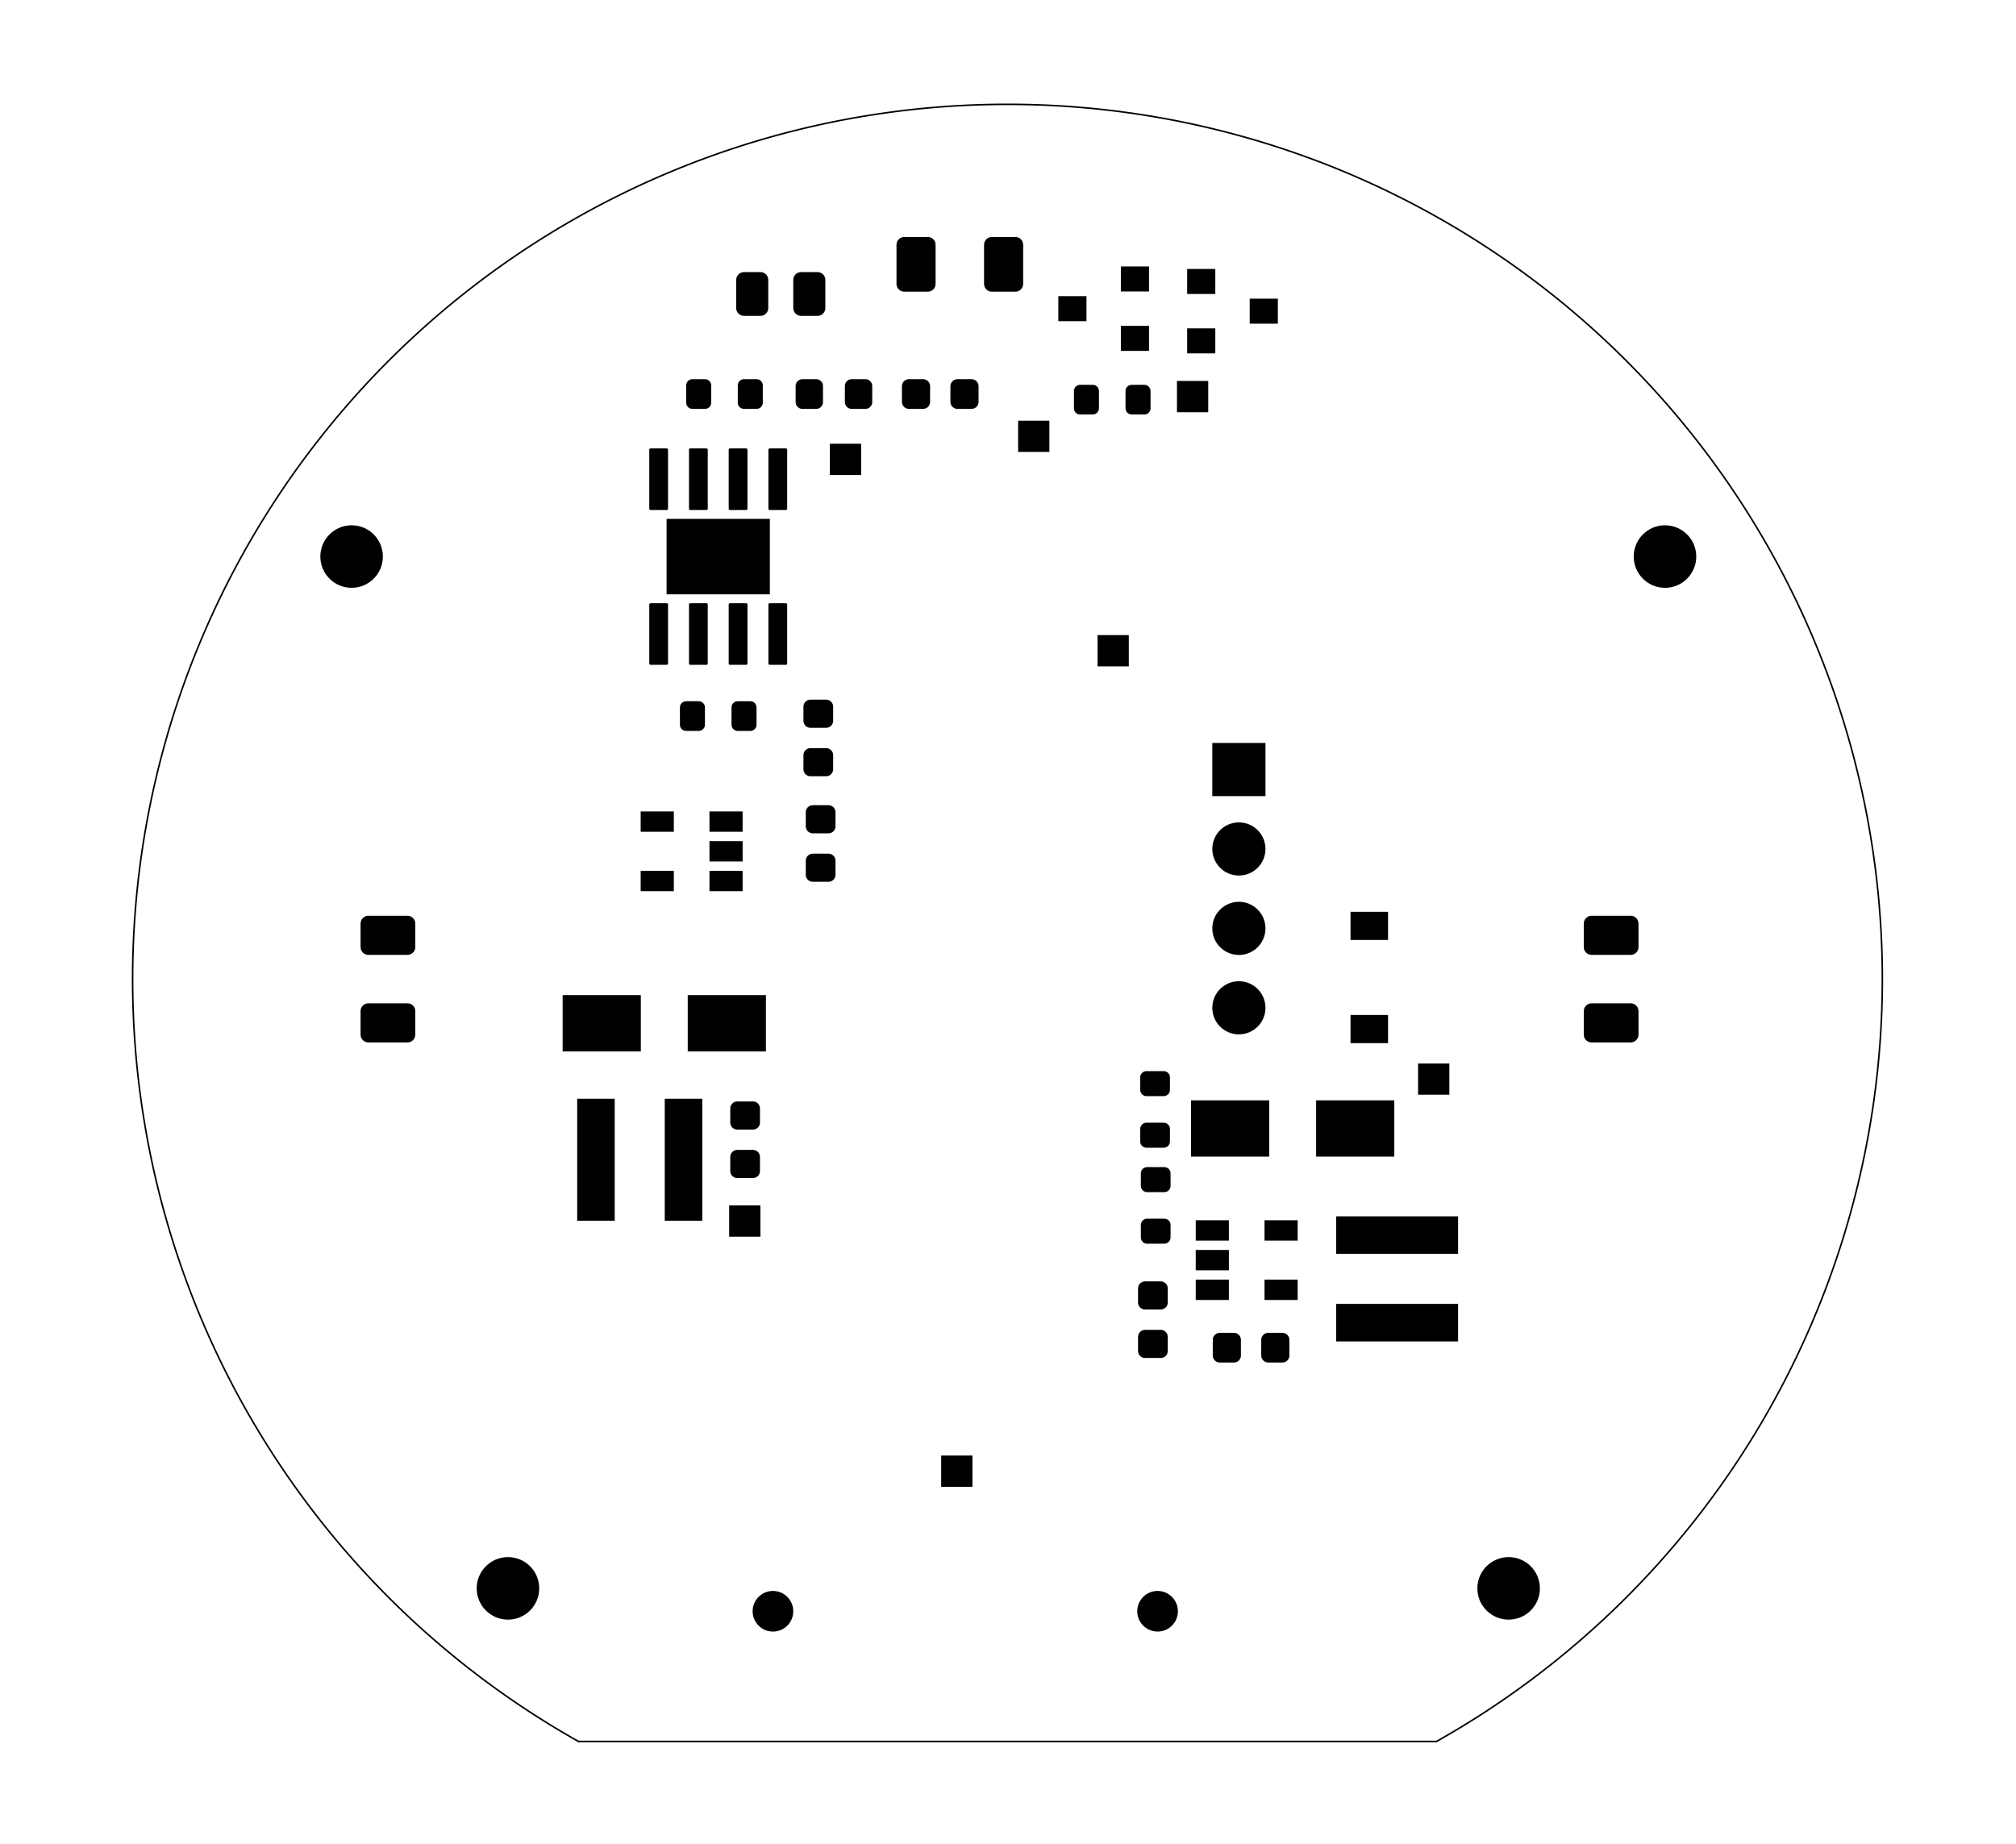 <?xml version="1.0" standalone="no"?>
 <!DOCTYPE svg PUBLIC "-//W3C//DTD SVG 1.1//EN" 
 "http://www.w3.org/Graphics/SVG/1.1/DTD/svg11.dtd"> 
<svg
  xmlns:svg="http://www.w3.org/2000/svg"
  xmlns="http://www.w3.org/2000/svg"
  xmlns:xlink="http://www.w3.org/1999/xlink"
  version="1.1"
  width="6.447cm" height="5.898cm" viewBox="0 0 25380 23220">
<title>SVG Picture created as night-light-brd.svg date 2022/06/03 20:07:02 </title>
  <desc>Picture generated by PCBNEW </desc>
<g style="fill:#000000; fill-opacity:1;stroke:#000000; stroke-opacity:1;
stroke-linecap:round; stroke-linejoin:round;"
 transform="translate(0 0) scale(1 1)">
</g>
<g style="fill:#000000; fill-opacity:0.0; 
stroke:#000000; stroke-width:-0; stroke-opacity:1; 
stroke-linecap:round; stroke-linejoin:round;">
<g >
</g>
<g style="fill:#000000; fill-opacity:0.0; 
stroke:#000000; stroke-width:0; stroke-opacity:1; 
stroke-linecap:round; stroke-linejoin:round;">
</g>
<g style="fill:#000000; fill-opacity:1.0; 
stroke:#000000; stroke-width:0; stroke-opacity:1; 
stroke-linecap:round; stroke-linejoin:round;">
<path style="fill:#000000; fill-opacity:1.0; 
stroke:#000000; stroke-width:0; stroke-opacity:1; 
stroke-linecap:round; stroke-linejoin:round;fill-rule:evenodd;"
d="M 14817.3,5190.55
14817.3,4796.85
15211,4796.85
15211,5190.55
Z" /> 
</g>
<g >
</g>
<g style="fill:#000000; fill-opacity:1.0; 
stroke:#000000; stroke-width:0; stroke-opacity:1; 
stroke-linecap:round; stroke-linejoin:round;">
<circle cx="4425.98" cy="7007.87" r="393.701" /> 
</g>
<g style="fill:#000000; fill-opacity:1.0; 
stroke:#000000; stroke-width:39.37; stroke-opacity:1; 
stroke-linecap:round; stroke-linejoin:round;">
</g>
<g >
</g>
<g style="fill:#000000; fill-opacity:1.0; 
stroke:#000000; stroke-width:39.37; stroke-opacity:1; 
stroke-linecap:round; stroke-linejoin:round;">
</g>
<g style="fill:#000000; fill-opacity:1.0; 
stroke:#000000; stroke-width:0; stroke-opacity:1; 
stroke-linecap:round; stroke-linejoin:round;">
<circle cx="20961.4" cy="7007.87" r="393.701" /> 
</g>
<g style="fill:#000000; fill-opacity:1.0; 
stroke:#000000; stroke-width:39.37; stroke-opacity:1; 
stroke-linecap:round; stroke-linejoin:round;">
</g>
<g >
</g>
<g style="fill:#000000; fill-opacity:1.0; 
stroke:#000000; stroke-width:39.37; stroke-opacity:1; 
stroke-linecap:round; stroke-linejoin:round;">
</g>
<g style="fill:#000000; fill-opacity:1.0; 
stroke:#000000; stroke-width:0; stroke-opacity:1; 
stroke-linecap:round; stroke-linejoin:round;">
<circle cx="18992.9" cy="20000" r="393.701" /> 
</g>
<g style="fill:#000000; fill-opacity:1.0; 
stroke:#000000; stroke-width:39.37; stroke-opacity:1; 
stroke-linecap:round; stroke-linejoin:round;">
</g>
<g >
</g>
<g style="fill:#000000; fill-opacity:1.0; 
stroke:#000000; stroke-width:39.37; stroke-opacity:1; 
stroke-linecap:round; stroke-linejoin:round;">
</g>
<g style="fill:#000000; fill-opacity:1.0; 
stroke:#000000; stroke-width:0; stroke-opacity:1; 
stroke-linecap:round; stroke-linejoin:round;">
<circle cx="6394.49" cy="20000" r="393.701" /> 
</g>
<g style="fill:#000000; fill-opacity:1.0; 
stroke:#000000; stroke-width:39.37; stroke-opacity:1; 
stroke-linecap:round; stroke-linejoin:round;">
</g>
<g >
</g>
<g style="fill:#000000; fill-opacity:1.0; 
stroke:#000000; stroke-width:39.37; stroke-opacity:1; 
stroke-linecap:round; stroke-linejoin:round;">
</g>
<g style="fill:#000000; fill-opacity:1.0; 
stroke:#000000; stroke-width:0; stroke-opacity:1; 
stroke-linecap:round; stroke-linejoin:round;">
<path style="fill:#000000; fill-opacity:1.0; 
stroke:#000000; stroke-width:0; stroke-opacity:1; 
stroke-linecap:round; stroke-linejoin:round;fill-rule:evenodd;"
d="M 12817.3,5690.55
12817.3,5296.85
13211,5296.85
13211,5690.55
Z" /> 
</g>
<g >
</g>
<g style="fill:#000000; fill-opacity:1.0; 
stroke:#000000; stroke-width:0; stroke-opacity:1; 
stroke-linecap:round; stroke-linejoin:round;">
<path style="fill:#000000; fill-opacity:1.0; 
stroke:#000000; stroke-width:0; stroke-opacity:1; 
stroke-linecap:round; stroke-linejoin:round;fill-rule:evenodd;"
d="M 13817.3,8390.55
13817.3,7996.85
14211,7996.85
14211,8390.55
Z" /> 
</g>
<g >
</g>
<g style="fill:#000000; fill-opacity:1.0; 
stroke:#000000; stroke-width:0; stroke-opacity:1; 
stroke-linecap:round; stroke-linejoin:round;">
<path style="fill:#000000; fill-opacity:1.0; 
stroke:#000000; stroke-width:0; stroke-opacity:1; 
stroke-linecap:round; stroke-linejoin:round;fill-rule:evenodd;"
d="M 17852.8,13784.3
17852.8,13390.6
18246.5,13390.6
18246.5,13784.3
Z" /> 
</g>
<g >
</g>
<g style="fill:#000000; fill-opacity:1.0; 
stroke:#000000; stroke-width:0; stroke-opacity:1; 
stroke-linecap:round; stroke-linejoin:round;">
<path style="fill:#000000; fill-opacity:1.0; 
stroke:#000000; stroke-width:0; stroke-opacity:1; 
stroke-linecap:round; stroke-linejoin:round;fill-rule:evenodd;"
d="M 11848.8,18721.3
11848.8,18327.6
12242.5,18327.6
12242.5,18721.3
Z" /> 
</g>
<g >
</g>
<g style="fill:#000000; fill-opacity:1.0; 
stroke:#000000; stroke-width:0; stroke-opacity:1; 
stroke-linecap:round; stroke-linejoin:round;">
<path style="fill:#000000; fill-opacity:1.0; 
stroke:#000000; stroke-width:0; stroke-opacity:1; 
stroke-linecap:round; stroke-linejoin:round;fill-rule:evenodd;"
d="M 10447.2,5981.1
10447.2,5587.4
10840.9,5587.4
10840.9,5981.1
Z" /> 
</g>
<g >
</g>
<g style="fill:#000000; fill-opacity:1.0; 
stroke:#000000; stroke-width:0; stroke-opacity:1; 
stroke-linecap:round; stroke-linejoin:round;">
<path style="fill:#000000; fill-opacity:1.0; 
stroke:#000000; stroke-width:0; stroke-opacity:1; 
stroke-linecap:round; stroke-linejoin:round;fill-rule:evenodd;"
d="M 9179.53,15571.7
9179.53,15178
9573.23,15178
9573.23,15571.7
Z" /> 
</g>
<g >
</g>
<g style="fill:#000000; fill-opacity:1.0; 
stroke:#000000; stroke-width:0; stroke-opacity:1; 
stroke-linecap:round; stroke-linejoin:round;">
<path style="fill:#000000; fill-opacity:1.0; 
stroke:#000000; stroke-width:0; stroke-opacity:1; 
stroke-linecap:round; stroke-linejoin:round;fill-rule:evenodd;"
d="M 15919.7,15620.9
15919.7,15365
16337,15365
16337,15620.9
Z" /> 
<path style="fill:#000000; fill-opacity:1.0; 
stroke:#000000; stroke-width:0; stroke-opacity:1; 
stroke-linecap:round; stroke-linejoin:round;fill-rule:evenodd;"
d="M 15919.7,16368.9
15919.7,16113
16337,16113
16337,16368.9
Z" /> 
<path style="fill:#000000; fill-opacity:1.0; 
stroke:#000000; stroke-width:0; stroke-opacity:1; 
stroke-linecap:round; stroke-linejoin:round;fill-rule:evenodd;"
d="M 15053.5,16368.9
15053.5,16113
15470.9,16113
15470.9,16368.9
Z" /> 
<path style="fill:#000000; fill-opacity:1.0; 
stroke:#000000; stroke-width:0; stroke-opacity:1; 
stroke-linecap:round; stroke-linejoin:round;fill-rule:evenodd;"
d="M 15053.5,15994.9
15053.5,15739
15470.9,15739
15470.9,15994.9
Z" /> 
<path style="fill:#000000; fill-opacity:1.0; 
stroke:#000000; stroke-width:0; stroke-opacity:1; 
stroke-linecap:round; stroke-linejoin:round;fill-rule:evenodd;"
d="M 15053.5,15620.9
15053.5,15365
15470.9,15365
15470.9,15620.9
Z" /> 
</g>
<g >
</g>
<g style="fill:#000000; fill-opacity:1.0; 
stroke:#000000; stroke-width:0; stroke-opacity:1; 
stroke-linecap:round; stroke-linejoin:round;">
<path style="fill:#000000; fill-opacity:1.0; 
stroke:#000000; stroke-width:0; stroke-opacity:1; 
stroke-linecap:round; stroke-linejoin:round;fill-rule:evenodd;"
d="M 9691.73,7483.66
8391.73,7483.66
8391.73,6533.66
9691.73,6533.66
Z" /> 
<path style="fill:#000000; fill-opacity:1.0; 
stroke:#000000; stroke-width:0; stroke-opacity:1; 
stroke-linecap:round; stroke-linejoin:round;fill-rule:evenodd;"
d="M 8394.93,5646.54
8396.53,5646.77
8398.11,5647.17
8399.64,5647.72
8401.1,5648.41
8402.49,5649.24
8403.8,5650.21
8405,5651.3
8406.09,5652.5
8407.06,5653.81
8407.89,5655.2
8408.58,5656.66
8409.13,5658.19
8409.52,5659.77
8409.76,5661.37
8409.84,5662.99
8409.84,6405.51
8409.76,6407.13
8409.52,6408.74
8409.13,6410.31
8408.58,6411.84
8407.89,6413.31
8407.06,6414.7
8406.09,6416
8405,6417.2
8403.8,6418.29
8402.49,6419.26
8401.1,6420.09
8399.64,6420.79
8398.11,6421.34
8396.53,6421.73
8394.93,6421.97
8393.31,6422.05
8190.16,6422.05
8188.54,6421.97
8186.93,6421.73
8185.36,6421.34
8183.83,6420.79
8182.36,6420.09
8180.97,6419.26
8179.67,6418.29
8178.47,6417.2
8177.38,6416
8176.41,6414.7
8175.57,6413.31
8174.88,6411.84
8174.33,6410.31
8173.94,6408.74
8173.7,6407.13
8173.62,6405.51
8173.62,5662.99
8173.7,5661.37
8173.94,5659.77
8174.33,5658.19
8174.88,5656.66
8175.57,5655.2
8176.41,5653.81
8177.38,5652.5
8178.47,5651.3
8179.67,5650.21
8180.97,5649.24
8182.36,5648.41
8183.83,5647.72
8185.36,5647.17
8186.93,5646.77
8188.54,5646.54
8190.16,5646.46
8393.31,5646.46
Z" /> 
<path style="fill:#000000; fill-opacity:1.0; 
stroke:#000000; stroke-width:0; stroke-opacity:1; 
stroke-linecap:round; stroke-linejoin:round;fill-rule:evenodd;"
d="M 8894.93,5646.54
8896.53,5646.77
8898.11,5647.17
8899.64,5647.72
8901.1,5648.41
8902.49,5649.24
8903.8,5650.21
8905,5651.3
8906.09,5652.5
8907.06,5653.81
8907.89,5655.2
8908.58,5656.66
8909.13,5658.19
8909.52,5659.77
8909.76,5661.37
8909.84,5662.99
8909.84,6405.51
8909.76,6407.13
8909.52,6408.74
8909.13,6410.31
8908.58,6411.84
8907.89,6413.31
8907.06,6414.7
8906.09,6416
8905,6417.2
8903.8,6418.29
8902.49,6419.26
8901.1,6420.09
8899.64,6420.79
8898.11,6421.34
8896.53,6421.73
8894.93,6421.97
8893.31,6422.05
8690.16,6422.05
8688.54,6421.97
8686.93,6421.73
8685.36,6421.34
8683.83,6420.79
8682.36,6420.09
8680.97,6419.26
8679.67,6418.29
8678.47,6417.2
8677.38,6416
8676.41,6414.7
8675.57,6413.31
8674.88,6411.84
8674.33,6410.31
8673.94,6408.74
8673.7,6407.13
8673.62,6405.51
8673.62,5662.99
8673.7,5661.37
8673.94,5659.77
8674.33,5658.19
8674.88,5656.66
8675.57,5655.2
8676.41,5653.81
8677.38,5652.5
8678.47,5651.3
8679.67,5650.21
8680.97,5649.24
8682.36,5648.41
8683.83,5647.72
8685.36,5647.17
8686.93,5646.77
8688.54,5646.54
8690.16,5646.46
8893.31,5646.46
Z" /> 
<path style="fill:#000000; fill-opacity:1.0; 
stroke:#000000; stroke-width:0; stroke-opacity:1; 
stroke-linecap:round; stroke-linejoin:round;fill-rule:evenodd;"
d="M 9394.93,5646.54
9396.53,5646.77
9398.11,5647.17
9399.64,5647.72
9401.1,5648.41
9402.49,5649.24
9403.8,5650.21
9405,5651.3
9406.09,5652.5
9407.06,5653.81
9407.89,5655.2
9408.58,5656.66
9409.13,5658.19
9409.52,5659.77
9409.76,5661.37
9409.84,5662.99
9409.84,6405.51
9409.76,6407.13
9409.52,6408.74
9409.13,6410.31
9408.58,6411.84
9407.89,6413.31
9407.06,6414.7
9406.09,6416
9405,6417.2
9403.8,6418.29
9402.49,6419.26
9401.1,6420.09
9399.64,6420.79
9398.11,6421.34
9396.53,6421.73
9394.93,6421.97
9393.31,6422.05
9190.16,6422.05
9188.54,6421.97
9186.93,6421.73
9185.36,6421.34
9183.83,6420.79
9182.36,6420.09
9180.97,6419.26
9179.67,6418.29
9178.47,6417.2
9177.38,6416
9176.41,6414.7
9175.57,6413.31
9174.88,6411.84
9174.33,6410.31
9173.94,6408.74
9173.7,6407.13
9173.62,6405.51
9173.62,5662.99
9173.7,5661.37
9173.94,5659.77
9174.33,5658.19
9174.88,5656.66
9175.57,5655.2
9176.41,5653.81
9177.38,5652.5
9178.47,5651.3
9179.67,5650.21
9180.97,5649.24
9182.36,5648.41
9183.83,5647.72
9185.36,5647.17
9186.93,5646.77
9188.54,5646.54
9190.16,5646.46
9393.31,5646.46
Z" /> 
<path style="fill:#000000; fill-opacity:1.0; 
stroke:#000000; stroke-width:0; stroke-opacity:1; 
stroke-linecap:round; stroke-linejoin:round;fill-rule:evenodd;"
d="M 9894.93,5646.54
9896.53,5646.77
9898.11,5647.17
9899.64,5647.72
9901.1,5648.41
9902.49,5649.24
9903.8,5650.21
9905,5651.3
9906.09,5652.5
9907.06,5653.81
9907.89,5655.2
9908.58,5656.66
9909.13,5658.19
9909.52,5659.77
9909.76,5661.37
9909.84,5662.99
9909.84,6405.51
9909.76,6407.13
9909.52,6408.74
9909.13,6410.31
9908.58,6411.84
9907.89,6413.31
9907.06,6414.7
9906.09,6416
9905,6417.2
9903.8,6418.29
9902.49,6419.26
9901.1,6420.09
9899.64,6420.79
9898.11,6421.34
9896.53,6421.73
9894.93,6421.97
9893.31,6422.05
9690.16,6422.05
9688.54,6421.97
9686.93,6421.73
9685.36,6421.34
9683.83,6420.79
9682.36,6420.09
9680.97,6419.26
9679.67,6418.29
9678.47,6417.2
9677.38,6416
9676.41,6414.7
9675.57,6413.31
9674.88,6411.84
9674.33,6410.31
9673.94,6408.74
9673.7,6407.13
9673.62,6405.51
9673.62,5662.99
9673.7,5661.37
9673.94,5659.77
9674.33,5658.19
9674.88,5656.66
9675.57,5655.2
9676.41,5653.81
9677.38,5652.5
9678.47,5651.3
9679.67,5650.21
9680.97,5649.24
9682.36,5648.41
9683.83,5647.72
9685.36,5647.17
9686.93,5646.77
9688.54,5646.54
9690.16,5646.46
9893.31,5646.46
Z" /> 
<path style="fill:#000000; fill-opacity:1.0; 
stroke:#000000; stroke-width:0; stroke-opacity:1; 
stroke-linecap:round; stroke-linejoin:round;fill-rule:evenodd;"
d="M 9894.93,7595.36
9896.53,7595.59
9898.11,7595.99
9899.64,7596.53
9901.1,7597.23
9902.49,7598.06
9903.8,7599.03
9905,7600.12
9906.09,7601.32
9907.06,7602.62
9907.89,7604.02
9908.58,7605.48
9909.13,7607.01
9909.52,7608.59
9909.76,7610.19
9909.84,7611.81
9909.84,8354.33
9909.76,8355.95
9909.52,8357.56
9909.13,8359.13
9908.58,8360.66
9907.89,8362.13
9907.06,8363.52
9906.09,8364.82
9905,8366.02
9903.8,8367.11
9902.49,8368.08
9901.1,8368.91
9899.64,8369.61
9898.11,8370.15
9896.53,8370.55
9894.93,8370.79
9893.31,8370.87
9690.16,8370.87
9688.54,8370.79
9686.93,8370.55
9685.36,8370.15
9683.83,8369.61
9682.36,8368.91
9680.97,8368.08
9679.67,8367.11
9678.47,8366.02
9677.38,8364.82
9676.41,8363.52
9675.57,8362.13
9674.88,8360.66
9674.33,8359.13
9673.94,8357.56
9673.7,8355.95
9673.62,8354.33
9673.62,7611.81
9673.7,7610.19
9673.94,7608.59
9674.33,7607.01
9674.88,7605.48
9675.57,7604.02
9676.41,7602.62
9677.38,7601.32
9678.47,7600.12
9679.67,7599.03
9680.97,7598.06
9682.36,7597.23
9683.83,7596.53
9685.36,7595.99
9686.93,7595.59
9688.54,7595.36
9690.16,7595.28
9893.31,7595.28
Z" /> 
<path style="fill:#000000; fill-opacity:1.0; 
stroke:#000000; stroke-width:0; stroke-opacity:1; 
stroke-linecap:round; stroke-linejoin:round;fill-rule:evenodd;"
d="M 9394.93,7595.36
9396.53,7595.59
9398.11,7595.99
9399.64,7596.53
9401.1,7597.23
9402.49,7598.06
9403.8,7599.03
9405,7600.12
9406.09,7601.32
9407.06,7602.62
9407.89,7604.02
9408.58,7605.48
9409.13,7607.01
9409.52,7608.59
9409.76,7610.19
9409.84,7611.81
9409.84,8354.33
9409.76,8355.95
9409.52,8357.56
9409.13,8359.13
9408.58,8360.66
9407.89,8362.13
9407.06,8363.52
9406.09,8364.82
9405,8366.02
9403.8,8367.11
9402.49,8368.08
9401.1,8368.91
9399.64,8369.61
9398.11,8370.15
9396.53,8370.55
9394.93,8370.79
9393.31,8370.87
9190.16,8370.87
9188.54,8370.79
9186.93,8370.55
9185.36,8370.15
9183.83,8369.61
9182.36,8368.91
9180.97,8368.08
9179.67,8367.11
9178.47,8366.02
9177.38,8364.82
9176.41,8363.52
9175.57,8362.13
9174.88,8360.66
9174.33,8359.13
9173.94,8357.56
9173.7,8355.95
9173.62,8354.33
9173.62,7611.81
9173.7,7610.19
9173.94,7608.59
9174.33,7607.01
9174.88,7605.48
9175.57,7604.02
9176.41,7602.62
9177.38,7601.32
9178.47,7600.12
9179.67,7599.03
9180.97,7598.06
9182.36,7597.23
9183.83,7596.53
9185.36,7595.99
9186.93,7595.59
9188.54,7595.36
9190.16,7595.28
9393.31,7595.28
Z" /> 
<path style="fill:#000000; fill-opacity:1.0; 
stroke:#000000; stroke-width:0; stroke-opacity:1; 
stroke-linecap:round; stroke-linejoin:round;fill-rule:evenodd;"
d="M 8894.93,7595.36
8896.53,7595.59
8898.11,7595.99
8899.64,7596.53
8901.1,7597.23
8902.49,7598.06
8903.8,7599.03
8905,7600.12
8906.09,7601.32
8907.06,7602.62
8907.89,7604.02
8908.58,7605.48
8909.13,7607.01
8909.52,7608.59
8909.76,7610.19
8909.84,7611.81
8909.84,8354.33
8909.76,8355.95
8909.52,8357.56
8909.13,8359.13
8908.58,8360.66
8907.89,8362.13
8907.06,8363.52
8906.09,8364.82
8905,8366.02
8903.8,8367.11
8902.49,8368.08
8901.1,8368.91
8899.64,8369.61
8898.11,8370.15
8896.53,8370.55
8894.93,8370.79
8893.31,8370.87
8690.16,8370.87
8688.54,8370.79
8686.93,8370.55
8685.36,8370.15
8683.83,8369.61
8682.36,8368.91
8680.97,8368.08
8679.67,8367.11
8678.47,8366.02
8677.38,8364.82
8676.41,8363.52
8675.57,8362.13
8674.88,8360.66
8674.33,8359.13
8673.94,8357.56
8673.7,8355.95
8673.62,8354.33
8673.62,7611.81
8673.7,7610.19
8673.94,7608.59
8674.33,7607.01
8674.88,7605.48
8675.57,7604.02
8676.41,7602.62
8677.38,7601.32
8678.47,7600.12
8679.67,7599.03
8680.97,7598.06
8682.36,7597.23
8683.83,7596.53
8685.36,7595.99
8686.93,7595.59
8688.54,7595.36
8690.16,7595.28
8893.31,7595.28
Z" /> 
<path style="fill:#000000; fill-opacity:1.0; 
stroke:#000000; stroke-width:0; stroke-opacity:1; 
stroke-linecap:round; stroke-linejoin:round;fill-rule:evenodd;"
d="M 8394.93,7595.36
8396.53,7595.59
8398.11,7595.99
8399.64,7596.53
8401.1,7597.23
8402.49,7598.06
8403.8,7599.03
8405,7600.12
8406.09,7601.32
8407.06,7602.62
8407.89,7604.02
8408.58,7605.48
8409.13,7607.01
8409.52,7608.59
8409.76,7610.19
8409.84,7611.81
8409.84,8354.33
8409.76,8355.95
8409.52,8357.56
8409.13,8359.13
8408.58,8360.66
8407.89,8362.13
8407.06,8363.52
8406.09,8364.82
8405,8366.02
8403.8,8367.11
8402.49,8368.08
8401.1,8368.91
8399.64,8369.61
8398.11,8370.15
8396.53,8370.55
8394.93,8370.79
8393.31,8370.87
8190.16,8370.87
8188.54,8370.79
8186.93,8370.55
8185.36,8370.15
8183.83,8369.61
8182.36,8368.91
8180.97,8368.08
8179.67,8367.11
8178.47,8366.02
8177.38,8364.82
8176.41,8363.52
8175.57,8362.13
8174.88,8360.66
8174.33,8359.13
8173.94,8357.56
8173.7,8355.95
8173.62,8354.33
8173.62,7611.81
8173.7,7610.19
8173.94,7608.59
8174.33,7607.01
8174.88,7605.48
8175.57,7604.02
8176.41,7602.62
8177.38,7601.32
8178.47,7600.12
8179.67,7599.03
8180.97,7598.06
8182.36,7597.23
8183.83,7596.53
8185.36,7595.99
8186.93,7595.59
8188.54,7595.36
8190.16,7595.28
8393.31,7595.28
Z" /> 
</g>
<g >
</g>
<g style="fill:#000000; fill-opacity:1.0; 
stroke:#000000; stroke-width:0; stroke-opacity:1; 
stroke-linecap:round; stroke-linejoin:round;">
<path style="fill:#000000; fill-opacity:1.0; 
stroke:#000000; stroke-width:0; stroke-opacity:1; 
stroke-linecap:round; stroke-linejoin:round;fill-rule:evenodd;"
d="M 8482.68,10965.4
8482.68,11221.3
8065.35,11221.3
8065.35,10965.4
Z" /> 
<path style="fill:#000000; fill-opacity:1.0; 
stroke:#000000; stroke-width:0; stroke-opacity:1; 
stroke-linecap:round; stroke-linejoin:round;fill-rule:evenodd;"
d="M 8482.68,10217.3
8482.68,10473.2
8065.35,10473.2
8065.35,10217.3
Z" /> 
<path style="fill:#000000; fill-opacity:1.0; 
stroke:#000000; stroke-width:0; stroke-opacity:1; 
stroke-linecap:round; stroke-linejoin:round;fill-rule:evenodd;"
d="M 9348.82,10217.3
9348.82,10473.2
8931.5,10473.2
8931.5,10217.3
Z" /> 
<path style="fill:#000000; fill-opacity:1.0; 
stroke:#000000; stroke-width:0; stroke-opacity:1; 
stroke-linecap:round; stroke-linejoin:round;fill-rule:evenodd;"
d="M 9348.82,10591.3
9348.82,10847.2
8931.5,10847.2
8931.5,10591.3
Z" /> 
<path style="fill:#000000; fill-opacity:1.0; 
stroke:#000000; stroke-width:0; stroke-opacity:1; 
stroke-linecap:round; stroke-linejoin:round;fill-rule:evenodd;"
d="M 9348.82,10965.4
9348.82,11221.3
8931.5,11221.3
8931.5,10965.4
Z" /> 
</g>
<g >
</g>
<g style="fill:#000000; fill-opacity:1.0; 
stroke:#000000; stroke-width:0; stroke-opacity:1; 
stroke-linecap:round; stroke-linejoin:round;">
<circle cx="14573.2" cy="20288.2" r="255.906" /> 
</g>
<g style="fill:#000000; fill-opacity:1.0; 
stroke:#000000; stroke-width:39.37; stroke-opacity:1; 
stroke-linecap:round; stroke-linejoin:round;">
</g>
<g style="fill:#000000; fill-opacity:1.0; 
stroke:#000000; stroke-width:0; stroke-opacity:1; 
stroke-linecap:round; stroke-linejoin:round;">
<circle cx="9730.71" cy="20288.2" r="255.906" /> 
</g>
<g style="fill:#000000; fill-opacity:1.0; 
stroke:#000000; stroke-width:39.37; stroke-opacity:1; 
stroke-linecap:round; stroke-linejoin:round;">
</g>
<g >
</g>
<g >
</g>
<g >
</g>
<g style="fill:#000000; fill-opacity:1.0; 
stroke:#000000; stroke-width:39.37; stroke-opacity:1; 
stroke-linecap:round; stroke-linejoin:round;">
</g>
<g style="fill:#000000; fill-opacity:1.0; 
stroke:#000000; stroke-width:0; stroke-opacity:1; 
stroke-linecap:round; stroke-linejoin:round;">
<path style="fill:#000000; fill-opacity:1.0; 
stroke:#000000; stroke-width:0; stroke-opacity:1; 
stroke-linecap:round; stroke-linejoin:round;fill-rule:evenodd;"
d="M 9582.88,3426.46
9592.43,3427.88
9601.8,3430.22
9610.89,3433.48
9619.63,3437.61
9627.91,3442.57
9635.67,3448.33
9642.83,3454.81
9649.31,3461.97
9655.07,3469.73
9660.03,3478.01
9664.16,3486.74
9667.42,3495.84
9669.76,3505.21
9671.18,3514.76
9671.65,3524.41
9671.65,3878.74
9671.18,3888.39
9669.76,3897.94
9667.42,3907.31
9664.16,3916.41
9660.03,3925.14
9655.07,3933.42
9649.31,3941.18
9642.83,3948.34
9635.67,3954.82
9627.91,3960.58
9619.63,3965.54
9610.89,3969.67
9601.8,3972.93
9592.43,3975.27
9582.88,3976.69
9573.23,3977.17
9366.54,3977.17
9356.89,3976.69
9347.33,3975.27
9337.96,3972.93
9328.87,3969.67
9320.14,3965.54
9311.85,3960.58
9304.09,3954.82
9296.94,3948.34
9290.45,3941.18
9284.7,3933.42
9279.73,3925.14
9275.6,3916.41
9272.35,3907.31
9270,3897.94
9268.58,3888.39
9268.11,3878.74
9268.11,3524.41
9268.58,3514.76
9270,3505.21
9272.35,3495.84
9275.6,3486.74
9279.73,3478.01
9284.7,3469.73
9290.45,3461.97
9296.94,3454.81
9304.09,3448.33
9311.85,3442.57
9320.14,3437.61
9328.87,3433.48
9337.96,3430.22
9347.33,3427.88
9356.89,3426.46
9366.54,3425.98
9573.23,3425.98
Z" /> 
<path style="fill:#000000; fill-opacity:1.0; 
stroke:#000000; stroke-width:0; stroke-opacity:1; 
stroke-linecap:round; stroke-linejoin:round;fill-rule:evenodd;"
d="M 10301.4,3426.46
10310.9,3427.88
10320.3,3430.22
10329.4,3433.48
10338.1,3437.61
10346.4,3442.57
10354.2,3448.33
10361.3,3454.81
10367.8,3461.97
10373.6,3469.73
10378.5,3478.01
10382.7,3486.74
10385.9,3495.84
10388.3,3505.21
10389.7,3514.76
10390.2,3524.41
10390.2,3878.74
10389.7,3888.39
10388.3,3897.94
10385.9,3907.31
10382.7,3916.41
10378.5,3925.14
10373.6,3933.42
10367.8,3941.18
10361.3,3948.34
10354.2,3954.82
10346.4,3960.58
10338.1,3965.54
10329.4,3969.67
10320.3,3972.93
10310.9,3975.27
10301.4,3976.69
10291.7,3977.17
10085,3977.17
10075.4,3976.69
10065.8,3975.27
10056.5,3972.93
10047.4,3969.67
10038.6,3965.54
10030.4,3960.58
10022.6,3954.82
10015.4,3948.34
10009,3941.18
10003.2,3933.42
9998.24,3925.14
9994.11,3916.41
9990.85,3907.31
9988.51,3897.94
9987.09,3888.39
9986.61,3878.74
9986.61,3524.41
9987.09,3514.76
9988.51,3505.21
9990.85,3495.84
9994.11,3486.74
9998.24,3478.01
10003.2,3469.73
10009,3461.97
10015.4,3454.81
10022.6,3448.33
10030.4,3442.57
10038.6,3437.61
10047.4,3433.48
10056.5,3430.22
10065.8,3427.88
10075.4,3426.46
10085,3425.98
10291.7,3425.98
Z" /> 
</g>
<g >
</g>
<g style="fill:#000000; fill-opacity:1.0; 
stroke:#000000; stroke-width:0; stroke-opacity:1; 
stroke-linecap:round; stroke-linejoin:round;">
<path style="fill:#000000; fill-opacity:1.0; 
stroke:#000000; stroke-width:0; stroke-opacity:1; 
stroke-linecap:round; stroke-linejoin:round;fill-rule:evenodd;"
d="M 9531.73,4774.79
9539.38,4775.92
9546.87,4777.8
9554.15,4780.4
9561.13,4783.71
9567.76,4787.68
9573.97,4792.28
9579.69,4797.47
9584.88,4803.2
9589.49,4809.4
9593.46,4816.03
9596.76,4823.02
9599.37,4830.29
9601.24,4837.79
9602.38,4845.43
9602.76,4853.15
9602.76,5069.69
9602.38,5077.4
9601.24,5085.05
9599.37,5092.54
9596.76,5099.82
9593.46,5106.8
9589.49,5113.43
9584.88,5119.64
9579.69,5125.36
9573.97,5130.55
9567.76,5135.16
9561.13,5139.13
9554.15,5142.43
9546.87,5145.03
9539.38,5146.91
9531.73,5148.05
9524.02,5148.43
9366.54,5148.43
9358.82,5148.05
9351.17,5146.91
9343.68,5145.03
9336.4,5142.43
9329.42,5139.13
9322.79,5135.16
9316.58,5130.55
9310.86,5125.36
9305.67,5119.64
9301.07,5113.43
9297.09,5106.8
9293.79,5099.82
9291.19,5092.54
9289.31,5085.05
9288.17,5077.4
9287.8,5069.69
9287.8,4853.15
9288.17,4845.43
9289.31,4837.79
9291.19,4830.29
9293.79,4823.02
9297.09,4816.03
9301.07,4809.4
9305.67,4803.2
9310.86,4797.47
9316.58,4792.28
9322.79,4787.68
9329.42,4783.71
9336.4,4780.4
9343.68,4777.8
9351.17,4775.92
9358.82,4774.79
9366.54,4774.41
9524.02,4774.41
Z" /> 
<path style="fill:#000000; fill-opacity:1.0; 
stroke:#000000; stroke-width:0; stroke-opacity:1; 
stroke-linecap:round; stroke-linejoin:round;fill-rule:evenodd;"
d="M 8882.13,4774.79
8889.77,4775.92
8897.27,4777.8
8904.54,4780.4
8911.53,4783.71
8918.16,4787.68
8924.36,4792.28
8930.09,4797.47
8935.28,4803.2
8939.88,4809.4
8943.85,4816.03
8947.16,4823.02
8949.76,4830.29
8951.64,4837.79
8952.77,4845.43
8953.15,4853.15
8953.15,5069.69
8952.77,5077.4
8951.64,5085.05
8949.76,5092.54
8947.16,5099.82
8943.85,5106.8
8939.88,5113.43
8935.28,5119.64
8930.09,5125.36
8924.36,5130.55
8918.16,5135.16
8911.53,5139.13
8904.54,5142.43
8897.27,5145.03
8889.77,5146.91
8882.13,5148.05
8874.41,5148.43
8716.93,5148.43
8709.21,5148.05
8701.57,5146.91
8694.07,5145.03
8686.8,5142.43
8679.81,5139.13
8673.18,5135.16
8666.98,5130.55
8661.25,5125.36
8656.06,5119.64
8651.46,5113.43
8647.49,5106.8
8644.18,5099.82
8641.58,5092.54
8639.7,5085.05
8638.57,5077.4
8638.19,5069.69
8638.19,4853.15
8638.57,4845.43
8639.7,4837.79
8641.58,4830.29
8644.18,4823.02
8647.49,4816.03
8651.46,4809.4
8656.06,4803.2
8661.25,4797.47
8666.98,4792.28
8673.18,4787.68
8679.81,4783.71
8686.8,4780.4
8694.07,4777.8
8701.57,4775.92
8709.21,4774.79
8716.93,4774.41
8874.41,4774.41
Z" /> 
</g>
<g >
</g>
<g style="fill:#000000; fill-opacity:1.0; 
stroke:#000000; stroke-width:0; stroke-opacity:1; 
stroke-linecap:round; stroke-linejoin:round;">
<path style="fill:#000000; fill-opacity:1.0; 
stroke:#000000; stroke-width:0; stroke-opacity:1; 
stroke-linecap:round; stroke-linejoin:round;fill-rule:evenodd;"
d="M 14657.7,13487.4
14665.4,13488.5
14672.9,13490.4
14680.1,13493
14687.1,13496.3
14693.7,13500.3
14700,13504.9
14705.7,13510.1
14710.9,13515.8
14715.5,13522
14719.4,13528.6
14722.7,13535.6
14725.3,13542.9
14727.2,13550.4
14728.4,13558
14728.7,13565.7
14728.7,13723.2
14728.4,13730.9
14727.2,13738.6
14725.3,13746.1
14722.7,13753.4
14719.4,13760.3
14715.5,13767
14710.9,13773.2
14705.7,13778.9
14700,13784.1
14693.7,13788.7
14687.1,13792.7
14680.1,13796
14672.9,13798.6
14665.4,13800.5
14657.7,13801.6
14650,13802
14433.5,13802
14425.7,13801.6
14418.1,13800.5
14410.6,13798.6
14403.3,13796
14396.3,13792.7
14389.7,13788.7
14383.5,13784.1
14377.8,13778.9
14372.6,13773.2
14368,13767
14364,13760.3
14360.7,13753.4
14358.1,13746.1
14356.2,13738.6
14355.1,13730.9
14354.7,13723.2
14354.7,13565.7
14355.1,13558
14356.2,13550.4
14358.1,13542.9
14360.7,13535.6
14364,13528.6
14368,13522
14372.6,13515.8
14377.8,13510.1
14383.5,13504.9
14389.7,13500.3
14396.3,13496.3
14403.3,13493
14410.6,13490.4
14418.1,13488.5
14425.7,13487.4
14433.5,13487
14650,13487
Z" /> 
<path style="fill:#000000; fill-opacity:1.0; 
stroke:#000000; stroke-width:0; stroke-opacity:1; 
stroke-linecap:round; stroke-linejoin:round;fill-rule:evenodd;"
d="M 14657.7,14137
14665.4,14138.1
14672.9,14140
14680.1,14142.6
14687.1,14145.9
14693.7,14149.9
14700,14154.5
14705.7,14159.7
14710.9,14165.4
14715.5,14171.6
14719.4,14178.2
14722.7,14185.2
14725.3,14192.5
14727.2,14200
14728.4,14207.6
14728.7,14215.4
14728.7,14372.8
14728.4,14380.6
14727.2,14388.2
14725.3,14395.7
14722.7,14403
14719.4,14410
14715.5,14416.6
14710.9,14422.8
14705.7,14428.5
14700,14433.7
14693.7,14438.3
14687.1,14442.3
14680.1,14445.6
14672.9,14448.2
14665.4,14450.1
14657.7,14451.2
14650,14451.6
14433.5,14451.6
14425.7,14451.2
14418.1,14450.1
14410.6,14448.2
14403.3,14445.6
14396.3,14442.3
14389.7,14438.3
14383.5,14433.7
14377.8,14428.5
14372.6,14422.8
14368,14416.6
14364,14410
14360.7,14403
14358.1,14395.7
14356.2,14388.2
14355.1,14380.6
14354.7,14372.8
14354.7,14215.4
14355.1,14207.6
14356.2,14200
14358.1,14192.5
14360.7,14185.2
14364,14178.2
14368,14171.6
14372.6,14165.4
14377.8,14159.7
14383.5,14154.5
14389.7,14149.9
14396.3,14145.9
14403.3,14142.6
14410.6,14140
14418.1,14138.1
14425.7,14137
14433.5,14136.6
14650,14136.6
Z" /> 
</g>
<g >
</g>
<g style="fill:#000000; fill-opacity:1.0; 
stroke:#000000; stroke-width:0; stroke-opacity:1; 
stroke-linecap:round; stroke-linejoin:round;">
<path style="fill:#000000; fill-opacity:1.0; 
stroke:#000000; stroke-width:0; stroke-opacity:1; 
stroke-linecap:round; stroke-linejoin:round;fill-rule:evenodd;"
d="M 14665.6,14696
14673.2,14697.2
14680.7,14699.1
14688,14701.7
14695,14705
14701.6,14708.9
14707.8,14713.5
14713.6,14718.7
14718.7,14724.5
14723.3,14730.7
14727.3,14737.3
14730.6,14744.3
14733.2,14751.6
14735.1,14759
14736.2,14766.7
14736.6,14774.4
14736.6,14931.9
14736.2,14939.6
14735.1,14947.3
14733.2,14954.7
14730.6,14962
14727.3,14969
14723.3,14975.6
14718.7,14981.8
14713.6,14987.6
14707.8,14992.8
14701.6,14997.4
14695,15001.3
14688,15004.6
14680.7,15007.2
14673.2,15009.1
14665.6,15010.3
14657.9,15010.6
14441.3,15010.6
14433.6,15010.3
14426,15009.1
14418.5,15007.2
14411.2,15004.6
14404.2,15001.3
14397.6,14997.4
14391.4,14992.8
14385.7,14987.6
14380.5,14981.8
14375.9,14975.6
14371.9,14969
14368.6,14962
14366,14954.7
14364.1,14947.3
14363,14939.6
14362.6,14931.9
14362.6,14774.4
14363,14766.7
14364.1,14759
14366,14751.6
14368.6,14744.3
14371.9,14737.3
14375.9,14730.7
14380.5,14724.5
14385.7,14718.7
14391.4,14713.5
14397.6,14708.9
14404.2,14705
14411.2,14701.7
14418.5,14699.1
14426,14697.2
14433.6,14696
14441.3,14695.7
14657.9,14695.7
Z" /> 
<path style="fill:#000000; fill-opacity:1.0; 
stroke:#000000; stroke-width:0; stroke-opacity:1; 
stroke-linecap:round; stroke-linejoin:round;fill-rule:evenodd;"
d="M 14665.6,15345.7
14673.2,15346.8
14680.7,15348.7
14688,15351.3
14695,15354.6
14701.6,15358.5
14707.8,15363.1
14713.6,15368.3
14718.7,15374.1
14723.3,15380.3
14727.3,15386.9
14730.6,15393.9
14733.2,15401.2
14735.1,15408.7
14736.2,15416.3
14736.6,15424
14736.6,15581.5
14736.2,15589.2
14735.1,15596.9
14733.2,15604.4
14730.6,15611.6
14727.3,15618.6
14723.3,15625.2
14718.7,15631.4
14713.6,15637.2
14707.8,15642.4
14701.6,15647
14695,15650.9
14688,15654.2
14680.7,15656.8
14673.2,15658.7
14665.6,15659.9
14657.9,15660.2
14441.3,15660.2
14433.6,15659.9
14426,15658.7
14418.5,15656.8
14411.2,15654.2
14404.2,15650.9
14397.6,15647
14391.4,15642.4
14385.7,15637.2
14380.5,15631.4
14375.9,15625.2
14371.9,15618.6
14368.6,15611.6
14366,15604.4
14364.1,15596.9
14363,15589.2
14362.6,15581.5
14362.6,15424
14363,15416.3
14364.1,15408.7
14366,15401.2
14368.6,15393.9
14371.9,15386.9
14375.9,15380.3
14380.5,15374.1
14385.7,15368.3
14391.4,15363.1
14397.6,15358.5
14404.2,15354.6
14411.2,15351.3
14418.5,15348.7
14426,15346.8
14433.6,15345.7
14441.3,15345.3
14657.9,15345.3
Z" /> 
</g>
<g >
</g>
<g style="fill:#000000; fill-opacity:1.0; 
stroke:#000000; stroke-width:0; stroke-opacity:1; 
stroke-linecap:round; stroke-linejoin:round;">
<path style="fill:#000000; fill-opacity:1.0; 
stroke:#000000; stroke-width:0; stroke-opacity:1; 
stroke-linecap:round; stroke-linejoin:round;fill-rule:evenodd;"
d="M 8803.39,8829.91
8811.03,8831.04
8818.53,8832.92
8825.8,8835.52
8832.79,8838.83
8839.41,8842.8
8845.62,8847.4
8851.35,8852.59
8856.54,8858.32
8861.14,8864.52
8865.11,8871.15
8868.42,8878.14
8871.02,8885.41
8872.9,8892.91
8874.03,8900.55
8874.41,8908.27
8874.41,9124.8
8874.03,9132.52
8872.9,9140.16
8871.02,9147.66
8868.42,9154.94
8865.11,9161.92
8861.14,9168.55
8856.54,9174.76
8851.35,9180.48
8845.62,9185.67
8839.41,9190.27
8832.79,9194.25
8825.8,9197.55
8818.53,9200.15
8811.03,9202.03
8803.39,9203.16
8795.67,9203.54
8638.19,9203.54
8630.47,9203.16
8622.83,9202.03
8615.33,9200.15
8608.06,9197.55
8601.07,9194.25
8594.44,9190.27
8588.24,9185.67
8582.51,9180.48
8577.32,9174.76
8572.72,9168.55
8568.75,9161.92
8565.44,9154.94
8562.84,9147.66
8560.96,9140.16
8559.83,9132.52
8559.45,9124.8
8559.45,8908.27
8559.83,8900.55
8560.96,8892.91
8562.84,8885.41
8565.44,8878.14
8568.75,8871.15
8572.72,8864.52
8577.32,8858.32
8582.51,8852.59
8588.24,8847.4
8594.44,8842.8
8601.07,8838.83
8608.06,8835.52
8615.33,8832.92
8622.83,8831.04
8630.47,8829.91
8638.19,8829.53
8795.67,8829.53
Z" /> 
<path style="fill:#000000; fill-opacity:1.0; 
stroke:#000000; stroke-width:0; stroke-opacity:1; 
stroke-linecap:round; stroke-linejoin:round;fill-rule:evenodd;"
d="M 9452.99,8829.91
9460.64,8831.04
9468.13,8832.92
9475.41,8835.52
9482.39,8838.83
9489.02,8842.8
9495.23,8847.4
9500.95,8852.59
9506.14,8858.32
9510.75,8864.52
9514.72,8871.15
9518.02,8878.14
9520.63,8885.41
9522.5,8892.91
9523.64,8900.55
9524.02,8908.27
9524.02,9124.8
9523.64,9132.52
9522.5,9140.16
9520.63,9147.66
9518.02,9154.94
9514.72,9161.92
9510.75,9168.55
9506.14,9174.76
9500.95,9180.48
9495.23,9185.67
9489.02,9190.27
9482.39,9194.25
9475.41,9197.55
9468.13,9200.15
9460.64,9202.03
9452.99,9203.16
9445.28,9203.54
9287.8,9203.54
9280.08,9203.16
9272.43,9202.03
9264.94,9200.15
9257.66,9197.55
9250.68,9194.25
9244.05,9190.27
9237.84,9185.67
9232.12,9180.48
9226.93,9174.76
9222.33,9168.55
9218.35,9161.92
9215.05,9154.94
9212.45,9147.66
9210.57,9140.16
9209.43,9132.52
9209.06,9124.8
9209.06,8908.27
9209.43,8900.55
9210.57,8892.91
9212.45,8885.41
9215.05,8878.14
9218.35,8871.15
9222.33,8864.52
9226.93,8858.32
9232.12,8852.59
9237.84,8847.4
9244.05,8842.8
9250.68,8838.83
9257.66,8835.52
9264.94,8832.92
9272.43,8831.04
9280.08,8829.91
9287.8,8829.53
9445.28,8829.53
Z" /> 
</g>
<g >
</g>
<g style="fill:#000000; fill-opacity:1.0; 
stroke:#000000; stroke-width:0; stroke-opacity:1; 
stroke-linecap:round; stroke-linejoin:round;">
<path style="fill:#000000; fill-opacity:1.0; 
stroke:#000000; stroke-width:0; stroke-opacity:1; 
stroke-linecap:round; stroke-linejoin:round;fill-rule:evenodd;"
d="M 14413.6,4845.65
14421.3,4846.79
14428.8,4848.67
14436,4851.27
14443,4854.57
14449.7,4858.55
14455.9,4863.15
14461.6,4868.34
14466.8,4874.06
14471.4,4880.27
14475.3,4886.9
14478.7,4893.88
14481.3,4901.16
14483.1,4908.65
14484.3,4916.3
14484.6,4924.02
14484.6,5140.55
14484.3,5148.27
14483.1,5155.91
14481.3,5163.41
14478.7,5170.68
14475.3,5177.67
14471.4,5184.3
14466.8,5190.5
14461.6,5196.23
14455.9,5201.42
14449.7,5206.02
14443,5209.99
14436,5213.3
14428.8,5215.9
14421.3,5217.78
14413.6,5218.91
14405.9,5219.29
14248.4,5219.29
14240.7,5218.91
14233.1,5217.78
14225.6,5215.9
14218.3,5213.3
14211.3,5209.99
14204.7,5206.02
14198.5,5201.42
14192.7,5196.23
14187.6,5190.5
14183,5184.3
14179,5177.67
14175.7,5170.68
14173.1,5163.41
14171.2,5155.91
14170.1,5148.27
14169.7,5140.55
14169.7,4924.02
14170.1,4916.3
14171.2,4908.65
14173.1,4901.16
14175.7,4893.88
14179,4886.9
14183,4880.27
14187.6,4874.06
14192.7,4868.34
14198.5,4863.15
14204.7,4858.55
14211.3,4854.57
14218.3,4851.27
14225.6,4848.67
14233.1,4846.79
14240.7,4845.65
14248.4,4845.28
14405.9,4845.28
Z" /> 
<path style="fill:#000000; fill-opacity:1.0; 
stroke:#000000; stroke-width:0; stroke-opacity:1; 
stroke-linecap:round; stroke-linejoin:round;fill-rule:evenodd;"
d="M 13764,4845.65
13771.7,4846.79
13779.2,4848.67
13786.4,4851.27
13793.4,4854.57
13800,4858.55
13806.3,4863.15
13812,4868.34
13817.2,4874.06
13821.8,4880.27
13825.7,4886.9
13829,4893.88
13831.6,4901.16
13833.5,4908.65
13834.7,4916.3
13835,4924.02
13835,5140.55
13834.7,5148.27
13833.5,5155.91
13831.6,5163.41
13829,5170.68
13825.7,5177.67
13821.8,5184.3
13817.2,5190.5
13812,5196.23
13806.3,5201.42
13800,5206.02
13793.4,5209.99
13786.4,5213.3
13779.2,5215.9
13771.7,5217.78
13764,5218.91
13756.3,5219.29
13598.8,5219.29
13591.1,5218.91
13583.5,5217.78
13576,5215.9
13568.7,5213.3
13561.7,5209.99
13555.1,5206.02
13548.9,5201.42
13543.1,5196.23
13538,5190.5
13533.3,5184.3
13529.4,5177.67
13526.1,5170.68
13523.5,5163.41
13521.6,5155.91
13520.5,5148.27
13520.1,5140.55
13520.1,4924.02
13520.5,4916.3
13521.6,4908.65
13523.5,4901.16
13526.1,4893.88
13529.4,4886.9
13533.3,4880.27
13538,4874.06
13543.1,4868.34
13548.9,4863.15
13555.1,4858.55
13561.7,4854.57
13568.7,4851.27
13576,4848.67
13583.5,4846.79
13591.1,4845.65
13598.8,4845.28
13756.3,4845.28
Z" /> 
</g>
<g >
</g>
<g style="fill:#000000; fill-opacity:1.0; 
stroke:#000000; stroke-width:0; stroke-opacity:1; 
stroke-linecap:round; stroke-linejoin:round;">
<path style="fill:#000000; fill-opacity:1.0; 
stroke:#000000; stroke-width:0; stroke-opacity:1; 
stroke-linecap:round; stroke-linejoin:round;fill-rule:evenodd;"
d="M 15733.1,4075.59
15733.1,3760.63
16087.4,3760.63
16087.4,4075.59
Z" /> 
<path style="fill:#000000; fill-opacity:1.0; 
stroke:#000000; stroke-width:0; stroke-opacity:1; 
stroke-linecap:round; stroke-linejoin:round;fill-rule:evenodd;"
d="M 14945.7,4449.61
14945.7,4134.65
15300,4134.65
15300,4449.61
Z" /> 
<path style="fill:#000000; fill-opacity:1.0; 
stroke:#000000; stroke-width:0; stroke-opacity:1; 
stroke-linecap:round; stroke-linejoin:round;fill-rule:evenodd;"
d="M 14945.7,3701.57
14945.7,3386.61
15300,3386.61
15300,3701.57
Z" /> 
</g>
<g >
</g>
<g style="fill:#000000; fill-opacity:1.0; 
stroke:#000000; stroke-width:0; stroke-opacity:1; 
stroke-linecap:round; stroke-linejoin:round;">
<path style="fill:#000000; fill-opacity:1.0; 
stroke:#000000; stroke-width:0; stroke-opacity:1; 
stroke-linecap:round; stroke-linejoin:round;fill-rule:evenodd;"
d="M 13678,3729.13
13678,4044.09
13323.6,4044.09
13323.6,3729.13
Z" /> 
<path style="fill:#000000; fill-opacity:1.0; 
stroke:#000000; stroke-width:0; stroke-opacity:1; 
stroke-linecap:round; stroke-linejoin:round;fill-rule:evenodd;"
d="M 14465.4,3355.12
14465.4,3670.08
14111,3670.08
14111,3355.12
Z" /> 
<path style="fill:#000000; fill-opacity:1.0; 
stroke:#000000; stroke-width:0; stroke-opacity:1; 
stroke-linecap:round; stroke-linejoin:round;fill-rule:evenodd;"
d="M 14465.4,4103.15
14465.4,4418.11
14111,4418.11
14111,4103.15
Z" /> 
</g>
<g >
</g>
<g style="fill:#000000; fill-opacity:1.0; 
stroke:#000000; stroke-width:0; stroke-opacity:1; 
stroke-linecap:round; stroke-linejoin:round;">
<path style="fill:#000000; fill-opacity:1.0; 
stroke:#000000; stroke-width:0; stroke-opacity:1; 
stroke-linecap:round; stroke-linejoin:round;fill-rule:evenodd;"
d="M 18356.7,15788.2
16821.3,15788.2
16821.3,15315.7
18356.7,15315.7
Z" /> 
<path style="fill:#000000; fill-opacity:1.0; 
stroke:#000000; stroke-width:0; stroke-opacity:1; 
stroke-linecap:round; stroke-linejoin:round;fill-rule:evenodd;"
d="M 18356.7,16890.6
16821.3,16890.6
16821.3,16418.1
18356.7,16418.1
Z" /> 
</g>
<g >
</g>
<g style="fill:#000000; fill-opacity:1.0; 
stroke:#000000; stroke-width:0; stroke-opacity:1; 
stroke-linecap:round; stroke-linejoin:round;">
<path style="fill:#000000; fill-opacity:1.0; 
stroke:#000000; stroke-width:0; stroke-opacity:1; 
stroke-linecap:round; stroke-linejoin:round;fill-rule:evenodd;"
d="M 7738.58,13835.4
7738.58,15370.9
7266.14,15370.9
7266.14,13835.4
Z" /> 
<path style="fill:#000000; fill-opacity:1.0; 
stroke:#000000; stroke-width:0; stroke-opacity:1; 
stroke-linecap:round; stroke-linejoin:round;fill-rule:evenodd;"
d="M 8840.94,13835.4
8840.94,15370.9
8368.5,15370.9
8368.5,13835.4
Z" /> 
</g>
<g >
</g>
<g style="fill:#000000; fill-opacity:1.0; 
stroke:#000000; stroke-width:0; stroke-opacity:1; 
stroke-linecap:round; stroke-linejoin:round;">
<circle cx="15596.9" cy="12689.8" r="334.646" /> 
<circle cx="15596.9" cy="11689.8" r="334.646" /> 
<circle cx="15596.9" cy="10689.8" r="334.646" /> 
<path style="fill:#000000; fill-opacity:1.0; 
stroke:#000000; stroke-width:0; stroke-opacity:1; 
stroke-linecap:round; stroke-linejoin:round;fill-rule:evenodd;"
d="M 15262.2,10024.4
15262.2,9355.12
15931.5,9355.12
15931.5,10024.4
Z" /> 
</g>
<g >
</g>
<g style="fill:#000000; fill-opacity:1.0; 
stroke:#000000; stroke-width:0; stroke-opacity:1; 
stroke-linecap:round; stroke-linejoin:round;">
<path style="fill:#000000; fill-opacity:1.0; 
stroke:#000000; stroke-width:0; stroke-opacity:1; 
stroke-linecap:round; stroke-linejoin:round;fill-rule:evenodd;"
d="M 16569.3,14563.8
16569.3,13855.1
17553.5,13855.1
17553.5,14563.8
Z" /> 
<path style="fill:#000000; fill-opacity:1.0; 
stroke:#000000; stroke-width:0; stroke-opacity:1; 
stroke-linecap:round; stroke-linejoin:round;fill-rule:evenodd;"
d="M 14994.5,14563.8
14994.5,13855.1
15978.7,13855.1
15978.7,14563.8
Z" /> 
</g>
<g >
</g>
<g style="fill:#000000; fill-opacity:1.0; 
stroke:#000000; stroke-width:0; stroke-opacity:1; 
stroke-linecap:round; stroke-linejoin:round;">
<path style="fill:#000000; fill-opacity:1.0; 
stroke:#000000; stroke-width:0; stroke-opacity:1; 
stroke-linecap:round; stroke-linejoin:round;fill-rule:evenodd;"
d="M 10903,4774.82
10911.4,4776.06
10919.6,4778.12
10927.5,4780.96
10935.2,4784.58
10942.4,4788.92
10949.2,4793.96
10955.5,4799.63
10961.2,4805.9
10966.2,4812.68
10970.5,4819.93
10974.2,4827.57
10977,4835.53
10979.1,4843.73
10980.3,4852.09
10980.7,4860.53
10980.7,5062.3
10980.3,5070.74
10979.1,5079.1
10977,5087.3
10974.2,5095.26
10970.5,5102.9
10966.2,5110.15
10961.2,5116.94
10955.5,5123.2
10949.2,5128.88
10942.4,5133.91
10935.2,5138.26
10927.5,5141.87
10919.6,5144.72
10911.4,5146.77
10903,5148.01
10894.6,5148.43
10722.3,5148.43
10713.9,5148.01
10705.5,5146.77
10697.3,5144.72
10689.4,5141.87
10681.7,5138.26
10674.5,5133.91
10667.7,5128.88
10661.4,5123.2
10655.8,5116.94
10650.7,5110.15
10646.4,5102.9
10642.8,5095.26
10639.9,5087.3
10637.9,5079.1
10636.6,5070.74
10636.2,5062.3
10636.2,4860.53
10636.6,4852.09
10637.9,4843.73
10639.9,4835.53
10642.8,4827.57
10646.4,4819.93
10650.7,4812.68
10655.8,4805.9
10661.4,4799.63
10667.7,4793.96
10674.5,4788.92
10681.7,4784.58
10689.4,4780.96
10697.3,4778.12
10705.5,4776.06
10713.9,4774.82
10722.3,4774.41
10894.6,4774.41
Z" /> 
<path style="fill:#000000; fill-opacity:1.0; 
stroke:#000000; stroke-width:0; stroke-opacity:1; 
stroke-linecap:round; stroke-linejoin:round;fill-rule:evenodd;"
d="M 10282.9,4774.82
10291.3,4776.06
10299.5,4778.12
10307.5,4780.96
10315.1,4784.58
10322.4,4788.92
10329.1,4793.96
10335.4,4799.63
10341.1,4805.9
10346.1,4812.68
10350.5,4819.93
10354.1,4827.57
10356.9,4835.53
10359,4843.73
10360.2,4852.09
10360.6,4860.53
10360.6,5062.3
10360.2,5070.74
10359,5079.1
10356.9,5087.3
10354.1,5095.26
10350.5,5102.9
10346.1,5110.15
10341.1,5116.94
10335.4,5123.2
10329.1,5128.88
10322.4,5133.91
10315.1,5138.26
10307.5,5141.87
10299.5,5144.72
10291.3,5146.77
10282.9,5148.01
10274.5,5148.43
10102.3,5148.43
10093.8,5148.01
10085.5,5146.77
10077.3,5144.72
10069.3,5141.87
10061.7,5138.26
10054.4,5133.91
10047.6,5128.88
10041.4,5123.2
10035.7,5116.94
10030.7,5110.15
10026.3,5102.9
10022.7,5095.26
10019.9,5087.3
10017.8,5079.1
10016.6,5070.74
10016.1,5062.3
10016.1,4860.53
10016.6,4852.09
10017.8,4843.73
10019.9,4835.53
10022.7,4827.57
10026.3,4819.93
10030.7,4812.68
10035.7,4805.9
10041.4,4799.63
10047.6,4793.96
10054.4,4788.92
10061.7,4784.58
10069.3,4780.96
10077.3,4778.12
10085.5,4776.06
10093.8,4774.82
10102.3,4774.41
10274.5,4774.41
Z" /> 
</g>
<g >
</g>
<g style="fill:#000000; fill-opacity:1.0; 
stroke:#000000; stroke-width:0; stroke-opacity:1; 
stroke-linecap:round; stroke-linejoin:round;">
<path style="fill:#000000; fill-opacity:1.0; 
stroke:#000000; stroke-width:0; stroke-opacity:1; 
stroke-linecap:round; stroke-linejoin:round;fill-rule:evenodd;"
d="M 12791.9,2984.33
12801.5,2985.75
12810.9,2988.1
12819.9,2991.35
12828.7,2995.48
12837,3000.45
12844.7,3006.2
12851.9,3012.69
12858.4,3019.84
12864.1,3027.6
12869.1,3035.89
12873.2,3044.62
12876.5,3053.71
12878.8,3063.08
12880.2,3072.64
12880.7,3082.28
12880.7,3574.41
12880.2,3584.06
12878.8,3593.61
12876.5,3602.98
12873.2,3612.08
12869.1,3620.81
12864.1,3629.09
12858.4,3636.85
12851.9,3644.01
12844.7,3650.49
12837,3656.25
12828.7,3661.21
12819.9,3665.34
12810.9,3668.6
12801.5,3670.94
12791.9,3672.36
12782.3,3672.83
12487,3672.83
12477.4,3672.36
12467.8,3670.94
12458.4,3668.6
12449.3,3665.34
12440.6,3661.21
12432.3,3656.25
12424.6,3650.49
12417.4,3644.01
12410.9,3636.85
12405.2,3629.09
12400.2,3620.81
12396.1,3612.08
12392.8,3602.98
12390.5,3593.61
12389.1,3584.06
12388.6,3574.41
12388.6,3082.28
12389.1,3072.64
12390.5,3063.08
12392.8,3053.71
12396.1,3044.62
12400.2,3035.89
12405.2,3027.6
12410.9,3019.84
12417.4,3012.69
12424.6,3006.2
12432.3,3000.45
12440.6,2995.48
12449.3,2991.35
12458.4,2988.1
12467.8,2985.75
12477.4,2984.33
12487,2983.86
12782.3,2983.86
Z" /> 
<path style="fill:#000000; fill-opacity:1.0; 
stroke:#000000; stroke-width:0; stroke-opacity:1; 
stroke-linecap:round; stroke-linejoin:round;fill-rule:evenodd;"
d="M 11689.6,2984.33
11699.1,2985.75
11708.5,2988.1
11717.6,2991.35
11726.3,2995.48
11734.6,3000.45
11742.4,3006.2
11749.5,3012.69
11756,3019.84
11761.8,3027.6
11766.7,3035.89
11770.9,3044.62
11774.1,3053.71
11776.5,3063.08
11777.9,3072.64
11778.3,3082.28
11778.3,3574.41
11777.9,3584.06
11776.5,3593.61
11774.1,3602.98
11770.9,3612.08
11766.7,3620.81
11761.8,3629.09
11756,3636.85
11749.5,3644.01
11742.4,3650.49
11734.6,3656.25
11726.3,3661.21
11717.6,3665.34
11708.5,3668.6
11699.1,3670.94
11689.6,3672.36
11679.9,3672.83
11384.6,3672.83
11375,3672.36
11365.4,3670.94
11356.1,3668.6
11347,3665.34
11338.2,3661.21
11330,3656.25
11322.2,3650.49
11315,3644.01
11308.6,3636.85
11302.8,3629.09
11297.8,3620.81
11293.7,3612.08
11290.5,3602.98
11288.1,3593.61
11286.7,3584.06
11286.2,3574.41
11286.2,3082.28
11286.7,3072.64
11288.1,3063.08
11290.5,3053.71
11293.7,3044.62
11297.8,3035.89
11302.8,3027.6
11308.6,3019.84
11315,3012.69
11322.2,3006.2
11330,3000.45
11338.2,2995.48
11347,2991.35
11356.1,2988.1
11365.4,2985.75
11375,2984.33
11384.6,2983.86
11679.9,2983.86
Z" /> 
</g>
<g >
</g>
<g style="fill:#000000; fill-opacity:1.0; 
stroke:#000000; stroke-width:0; stroke-opacity:1; 
stroke-linecap:round; stroke-linejoin:round;">
<path style="fill:#000000; fill-opacity:1.0; 
stroke:#000000; stroke-width:0; stroke-opacity:1; 
stroke-linecap:round; stroke-linejoin:round;fill-rule:evenodd;"
d="M 20539.2,12633.9
20548.7,12635.4
20558.1,12637.7
20567.2,12641
20575.9,12645.1
20584.2,12650.1
20592,12655.8
20599.1,12662.3
20605.6,12669.4
20611.4,12677.2
20616.3,12685.5
20620.5,12694.2
20623.7,12703.3
20626.1,12712.7
20627.5,12722.2
20628,12731.9
20628,13027.2
20627.5,13036.8
20626.1,13046.4
20623.7,13055.7
20620.5,13064.8
20616.3,13073.6
20611.4,13081.8
20605.6,13089.6
20599.1,13096.8
20592,13103.2
20584.2,13109
20575.9,13114
20567.2,13118.1
20558.1,13121.4
20548.7,13123.7
20539.2,13125.1
20529.5,13125.6
20037.4,13125.6
20027.8,13125.1
20018.2,13123.7
20008.8,13121.4
19999.7,13118.1
19991,13114
19982.7,13109
19975,13103.2
19967.8,13096.8
19961.3,13089.6
19955.6,13081.8
19950.6,13073.6
19946.5,13064.8
19943.2,13055.7
19940.9,13046.4
19939.5,13036.8
19939,13027.2
19939,12731.9
19939.5,12722.2
19940.9,12712.7
19943.2,12703.3
19946.5,12694.2
19950.6,12685.5
19955.6,12677.2
19961.3,12669.4
19967.8,12662.3
19975,12655.8
19982.7,12650.1
19991,12645.1
19999.7,12641
20008.8,12637.7
20018.2,12635.4
20027.8,12633.9
20037.4,12633.5
20529.5,12633.5
Z" /> 
<path style="fill:#000000; fill-opacity:1.0; 
stroke:#000000; stroke-width:0; stroke-opacity:1; 
stroke-linecap:round; stroke-linejoin:round;fill-rule:evenodd;"
d="M 20539.2,11531.6
20548.7,11533
20558.1,11535.3
20567.2,11538.6
20575.9,11542.7
20584.2,11547.7
20592,11553.4
20599.1,11559.9
20605.6,11567.1
20611.4,11574.8
20616.3,11583.1
20620.5,11591.9
20623.7,11601
20626.1,11610.3
20627.5,11619.9
20628,11629.5
20628,11924.8
20627.5,11934.5
20626.1,11944
20623.7,11953.4
20620.5,11962.5
20616.3,11971.2
20611.4,11979.5
20605.6,11987.2
20599.1,11994.4
20592,12000.9
20584.2,12006.6
20575.9,12011.6
20567.2,12015.7
20558.1,12019
20548.7,12021.3
20539.2,12022.8
20529.5,12023.2
20037.4,12023.2
20027.8,12022.8
20018.2,12021.3
20008.8,12019
19999.7,12015.7
19991,12011.6
19982.7,12006.6
19975,12000.9
19967.8,11994.4
19961.3,11987.2
19955.6,11979.5
19950.6,11971.2
19946.5,11962.5
19943.2,11953.4
19940.9,11944
19939.5,11934.5
19939,11924.8
19939,11629.5
19939.5,11619.9
19940.9,11610.3
19943.2,11601
19946.5,11591.9
19950.6,11583.1
19955.6,11574.8
19961.3,11567.1
19967.8,11559.9
19975,11553.4
19982.7,11547.7
19991,11542.7
19999.7,11538.6
20008.8,11535.3
20018.2,11533
20027.8,11531.6
20037.4,11531.1
20529.5,11531.1
Z" /> 
</g>
<g >
</g>
<g style="fill:#000000; fill-opacity:1.0; 
stroke:#000000; stroke-width:0; stroke-opacity:1; 
stroke-linecap:round; stroke-linejoin:round;">
<path style="fill:#000000; fill-opacity:1.0; 
stroke:#000000; stroke-width:0; stroke-opacity:1; 
stroke-linecap:round; stroke-linejoin:round;fill-rule:evenodd;"
d="M 5139.17,12633.9
5148.73,12635.4
5158.1,12637.7
5167.19,12641
5175.92,12645.1
5184.21,12650.1
5191.97,12655.8
5199.12,12662.3
5205.61,12669.4
5211.36,12677.2
5216.33,12685.5
5220.46,12694.2
5223.71,12703.3
5226.06,12712.7
5227.48,12722.2
5227.95,12731.9
5227.95,13027.2
5227.48,13036.8
5226.06,13046.4
5223.71,13055.7
5220.46,13064.8
5216.33,13073.6
5211.36,13081.8
5205.61,13089.6
5199.12,13096.8
5191.97,13103.2
5184.21,13109
5175.92,13114
5167.19,13118.1
5158.1,13121.4
5148.73,13123.7
5139.17,13125.1
5129.53,13125.6
4637.4,13125.6
4627.75,13125.1
4618.2,13123.7
4608.83,13121.4
4599.74,13118.1
4591,13114
4582.72,13109
4574.96,13103.2
4567.8,13096.8
4561.32,13089.6
4555.56,13081.8
4550.6,13073.6
4546.47,13064.8
4543.21,13055.7
4540.87,13046.4
4539.45,13036.8
4538.98,13027.2
4538.98,12731.9
4539.45,12722.2
4540.87,12712.7
4543.21,12703.3
4546.47,12694.2
4550.6,12685.5
4555.56,12677.2
4561.32,12669.4
4567.8,12662.3
4574.96,12655.8
4582.72,12650.1
4591,12645.1
4599.74,12641
4608.83,12637.7
4618.2,12635.4
4627.75,12633.9
4637.4,12633.5
5129.53,12633.5
Z" /> 
<path style="fill:#000000; fill-opacity:1.0; 
stroke:#000000; stroke-width:0; stroke-opacity:1; 
stroke-linecap:round; stroke-linejoin:round;fill-rule:evenodd;"
d="M 5139.17,11531.6
5148.73,11533
5158.1,11535.3
5167.19,11538.6
5175.92,11542.7
5184.21,11547.7
5191.97,11553.4
5199.12,11559.9
5205.61,11567.1
5211.36,11574.8
5216.33,11583.1
5220.46,11591.9
5223.71,11601
5226.06,11610.3
5227.48,11619.9
5227.95,11629.5
5227.95,11924.8
5227.48,11934.5
5226.06,11944
5223.71,11953.4
5220.46,11962.5
5216.33,11971.2
5211.36,11979.5
5205.61,11987.2
5199.12,11994.4
5191.97,12000.9
5184.21,12006.6
5175.92,12011.6
5167.19,12015.7
5158.1,12019
5148.73,12021.3
5139.17,12022.8
5129.53,12023.2
4637.4,12023.2
4627.75,12022.8
4618.2,12021.3
4608.83,12019
4599.74,12015.7
4591,12011.6
4582.72,12006.6
4574.96,12000.9
4567.8,11994.4
4561.32,11987.2
4555.56,11979.5
4550.6,11971.2
4546.47,11962.5
4543.21,11953.4
4540.87,11944
4539.45,11934.5
4538.98,11924.8
4538.98,11629.5
4539.45,11619.9
4540.87,11610.3
4543.21,11601
4546.47,11591.9
4550.6,11583.1
4555.56,11574.8
4561.32,11567.1
4567.8,11559.9
4574.96,11553.4
4582.72,11547.7
4591,11542.7
4599.74,11538.6
4608.83,11535.3
4618.2,11533
4627.75,11531.6
4637.4,11531.1
5129.53,11531.1
Z" /> 
</g>
<g >
</g>
<g style="fill:#000000; fill-opacity:1.0; 
stroke:#000000; stroke-width:0; stroke-opacity:1; 
stroke-linecap:round; stroke-linejoin:round;">
<path style="fill:#000000; fill-opacity:1.0; 
stroke:#000000; stroke-width:0; stroke-opacity:1; 
stroke-linecap:round; stroke-linejoin:round;fill-rule:evenodd;"
d="M 17474.8,11835.4
17002.4,11835.4
17002.4,11481.1
17474.8,11481.1
Z" /> 
<path style="fill:#000000; fill-opacity:1.0; 
stroke:#000000; stroke-width:0; stroke-opacity:1; 
stroke-linecap:round; stroke-linejoin:round;fill-rule:evenodd;"
d="M 17474.8,13134.6
17002.4,13134.6
17002.4,12780.3
17474.8,12780.3
Z" /> 
</g>
<g >
</g>
<g style="fill:#000000; fill-opacity:1.0; 
stroke:#000000; stroke-width:0; stroke-opacity:1; 
stroke-linecap:round; stroke-linejoin:round;">
<path style="fill:#000000; fill-opacity:1.0; 
stroke:#000000; stroke-width:0; stroke-opacity:1; 
stroke-linecap:round; stroke-linejoin:round;fill-rule:evenodd;"
d="M 8067.32,12530.3
8067.32,13239
7083.07,13239
7083.07,12530.3
Z" /> 
<path style="fill:#000000; fill-opacity:1.0; 
stroke:#000000; stroke-width:0; stroke-opacity:1; 
stroke-linecap:round; stroke-linejoin:round;fill-rule:evenodd;"
d="M 9642.13,12530.3
9642.13,13239
8657.87,13239
8657.87,12530.3
Z" /> 
</g>
<g >
</g>
<g style="fill:#000000; fill-opacity:1.0; 
stroke:#000000; stroke-width:0; stroke-opacity:1; 
stroke-linecap:round; stroke-linejoin:round;">
<path style="fill:#000000; fill-opacity:1.0; 
stroke:#000000; stroke-width:0; stroke-opacity:1; 
stroke-linecap:round; stroke-linejoin:round;fill-rule:evenodd;"
d="M 14621.3,16745.3
14629.9,16746.6
14638.3,16748.7
14646.5,16751.6
14654.4,16755.3
14661.8,16759.8
14668.8,16765
14675.2,16770.8
14681.1,16777.3
14686.3,16784.3
14690.7,16791.7
14694.4,16799.6
14697.4,16807.8
14699.5,16816.2
14700.8,16824.8
14701.2,16833.5
14701.2,17010.6
14700.8,17019.3
14699.5,17027.9
14697.4,17036.3
14694.4,17044.5
14690.7,17052.4
14686.3,17059.8
14681.1,17066.8
14675.2,17073.3
14668.8,17079.1
14661.8,17084.3
14654.4,17088.8
14646.5,17092.5
14638.3,17095.4
14629.9,17097.5
14621.3,17098.8
14612.6,17099.2
14415.7,17099.2
14407.1,17098.8
14398.5,17097.5
14390,17095.4
14381.8,17092.5
14374,17088.8
14366.5,17084.3
14359.6,17079.1
14353.1,17073.3
14347.3,17066.8
14342.1,17059.8
14337.6,17052.4
14333.9,17044.5
14331,17036.3
14328.9,17027.9
14327.6,17019.3
14327.2,17010.6
14327.2,16833.5
14327.6,16824.8
14328.9,16816.2
14331,16807.8
14333.9,16799.6
14337.6,16791.7
14342.1,16784.3
14347.3,16777.3
14353.1,16770.8
14359.6,16765
14366.5,16759.8
14374,16755.3
14381.8,16751.6
14390,16748.7
14398.5,16746.6
14407.1,16745.3
14415.7,16744.9
14612.6,16744.9
Z" /> 
<path style="fill:#000000; fill-opacity:1.0; 
stroke:#000000; stroke-width:0; stroke-opacity:1; 
stroke-linecap:round; stroke-linejoin:round;fill-rule:evenodd;"
d="M 14621.3,16135.1
14629.9,16136.3
14638.3,16138.5
14646.5,16141.4
14654.4,16145.1
14661.8,16149.6
14668.8,16154.8
14675.2,16160.6
14681.1,16167
14686.3,16174
14690.7,16181.5
14694.4,16189.3
14697.4,16197.5
14699.5,16205.9
14700.8,16214.5
14701.2,16223.2
14701.2,16400.4
14700.8,16409.1
14699.5,16417.7
14697.4,16426.1
14694.4,16434.3
14690.7,16442.2
14686.3,16449.6
14681.1,16456.6
14675.2,16463
14668.8,16468.9
14661.8,16474
14654.4,16478.5
14646.5,16482.2
14638.3,16485.2
14629.9,16487.3
14621.3,16488.5
14612.6,16489
14415.7,16489
14407.1,16488.5
14398.5,16487.3
14390,16485.2
14381.8,16482.2
14374,16478.5
14366.5,16474
14359.6,16468.9
14353.1,16463
14347.3,16456.6
14342.1,16449.6
14337.6,16442.2
14333.9,16434.3
14331,16426.1
14328.9,16417.7
14327.6,16409.1
14327.2,16400.4
14327.2,16223.2
14327.6,16214.5
14328.9,16205.9
14331,16197.5
14333.9,16189.3
14337.6,16181.5
14342.1,16174
14347.3,16167
14353.1,16160.6
14359.6,16154.8
14366.5,16149.6
14374,16145.1
14381.8,16141.4
14390,16138.5
14398.5,16136.3
14407.1,16135.1
14415.7,16134.6
14612.6,16134.6
Z" /> 
</g>
<g >
</g>
<g style="fill:#000000; fill-opacity:1.0; 
stroke:#000000; stroke-width:0; stroke-opacity:1; 
stroke-linecap:round; stroke-linejoin:round;">
<path style="fill:#000000; fill-opacity:1.0; 
stroke:#000000; stroke-width:0; stroke-opacity:1; 
stroke-linecap:round; stroke-linejoin:round;fill-rule:evenodd;"
d="M 15542.5,16782.7
15551.1,16784
15559.6,16786.1
15567.8,16789
15575.6,16792.7
15583.1,16797.2
15590.1,16802.4
15596.5,16808.2
15602.3,16814.7
15607.5,16821.7
15612,16829.1
15615.7,16837
15618.6,16845.2
15620.7,16853.6
15622,16862.2
15622.4,16870.9
15622.4,17067.7
15622,17076.4
15620.7,17085
15618.6,17093.4
15615.7,17101.6
15612,17109.5
15607.5,17116.9
15602.3,17123.9
15596.5,17130.4
15590.1,17136.2
15583.1,17141.4
15575.6,17145.8
15567.8,17149.6
15559.6,17152.5
15551.1,17154.6
15542.5,17155.9
15533.9,17156.3
15356.7,17156.3
15348,17155.9
15339.4,17154.6
15331,17152.5
15322.8,17149.6
15314.9,17145.8
15307.5,17141.4
15300.5,17136.2
15294.1,17130.4
15288.2,17123.9
15283,17116.9
15278.6,17109.5
15274.9,17101.6
15271.9,17093.4
15269.8,17085
15268.5,17076.4
15268.1,17067.7
15268.1,16870.9
15268.5,16862.2
15269.8,16853.6
15271.9,16845.2
15274.9,16837
15278.6,16829.1
15283,16821.7
15288.2,16814.7
15294.1,16808.2
15300.5,16802.4
15307.5,16797.2
15314.9,16792.7
15322.8,16789
15331,16786.1
15339.4,16784
15348,16782.7
15356.7,16782.3
15533.9,16782.3
Z" /> 
<path style="fill:#000000; fill-opacity:1.0; 
stroke:#000000; stroke-width:0; stroke-opacity:1; 
stroke-linecap:round; stroke-linejoin:round;fill-rule:evenodd;"
d="M 16152.8,16782.7
16161.4,16784
16169.8,16786.1
16178,16789
16185.9,16792.7
16193.3,16797.2
16200.3,16802.4
16206.7,16808.2
16212.6,16814.7
16217.7,16821.7
16222.2,16829.1
16225.9,16837
16228.9,16845.2
16231,16853.6
16232.3,16862.2
16232.7,16870.9
16232.7,17067.7
16232.3,17076.4
16231,17085
16228.9,17093.4
16225.9,17101.6
16222.2,17109.5
16217.7,17116.9
16212.6,17123.9
16206.7,17130.4
16200.3,17136.2
16193.3,17141.4
16185.9,17145.8
16178,17149.6
16169.8,17152.5
16161.4,17154.6
16152.8,17155.9
16144.1,17156.3
15966.9,17156.3
15958.2,17155.9
15949.6,17154.6
15941.2,17152.5
15933,17149.6
15925.2,17145.8
15917.7,17141.4
15910.7,17136.2
15904.3,17130.4
15898.5,17123.9
15893.3,17116.9
15888.8,17109.5
15885.1,17101.6
15882.2,17093.4
15880,17085
15878.8,17076.4
15878.3,17067.7
15878.3,16870.9
15878.8,16862.2
15880,16853.6
15882.2,16845.2
15885.1,16837
15888.8,16829.1
15893.3,16821.7
15898.5,16814.7
15904.3,16808.2
15910.7,16802.4
15917.7,16797.2
15925.2,16792.7
15933,16789
15941.2,16786.1
15949.6,16784
15958.2,16782.7
15966.9,16782.3
16144.1,16782.3
Z" /> 
</g>
<g >
</g>
<g style="fill:#000000; fill-opacity:1.0; 
stroke:#000000; stroke-width:0; stroke-opacity:1; 
stroke-linecap:round; stroke-linejoin:round;">
<path style="fill:#000000; fill-opacity:1.0; 
stroke:#000000; stroke-width:0; stroke-opacity:1; 
stroke-linecap:round; stroke-linejoin:round;fill-rule:evenodd;"
d="M 12239.4,4774.84
12248,4776.11
12256.4,4778.22
12264.6,4781.15
12272.5,4784.87
12279.9,4789.34
12286.9,4794.52
12293.3,4800.35
12299.2,4806.8
12304.4,4813.78
12308.8,4821.23
12312.5,4829.09
12315.5,4837.28
12317.6,4845.71
12318.9,4854.31
12319.3,4862.99
12319.3,5059.84
12318.9,5068.53
12317.6,5077.12
12315.5,5085.56
12312.5,5093.74
12308.8,5101.6
12304.4,5109.06
12299.2,5116.04
12293.3,5122.48
12286.9,5128.32
12279.9,5133.5
12272.5,5137.97
12264.6,5141.68
12256.4,5144.61
12248,5146.72
12239.4,5148
12230.7,5148.43
12053.5,5148.43
12044.9,5148
12036.3,5146.72
12027.8,5144.61
12019.6,5141.68
12011.8,5137.97
12004.3,5133.5
11997.3,5128.32
11990.9,5122.48
11985.1,5116.04
11979.9,5109.06
11975.4,5101.6
11971.7,5093.74
11968.8,5085.56
11966.7,5077.12
11965.4,5068.53
11965,5059.84
11965,4862.99
11965.4,4854.31
11966.7,4845.71
11968.8,4837.28
11971.7,4829.09
11975.4,4821.23
11979.9,4813.78
11985.1,4806.8
11990.9,4800.35
11997.3,4794.52
12004.3,4789.34
12011.8,4784.87
12019.6,4781.15
12027.8,4778.22
12036.3,4776.11
12044.9,4774.84
12053.5,4774.41
12230.7,4774.41
Z" /> 
<path style="fill:#000000; fill-opacity:1.0; 
stroke:#000000; stroke-width:0; stroke-opacity:1; 
stroke-linecap:round; stroke-linejoin:round;fill-rule:evenodd;"
d="M 11629.2,4774.84
11637.8,4776.11
11646.2,4778.22
11654.4,4781.15
11662.2,4784.87
11669.7,4789.34
11676.7,4794.52
11683.1,4800.35
11688.9,4806.8
11694.1,4813.78
11698.6,4821.23
11702.3,4829.09
11705.2,4837.28
11707.4,4845.71
11708.6,4854.31
11709.1,4862.99
11709.1,5059.84
11708.6,5068.53
11707.4,5077.12
11705.2,5085.56
11702.3,5093.74
11698.6,5101.6
11694.1,5109.06
11688.9,5116.04
11683.1,5122.48
11676.7,5128.32
11669.7,5133.5
11662.2,5137.97
11654.4,5141.68
11646.2,5144.61
11637.8,5146.72
11629.2,5148
11620.5,5148.43
11443.3,5148.43
11434.6,5148
11426,5146.72
11417.6,5144.61
11409.4,5141.68
11401.5,5137.97
11394.1,5133.5
11387.1,5128.32
11380.7,5122.48
11374.8,5116.04
11369.7,5109.06
11365.2,5101.6
11361.5,5093.74
11358.5,5085.56
11356.4,5077.12
11355.2,5068.53
11354.7,5059.84
11354.7,4862.99
11355.2,4854.31
11356.4,4845.71
11358.5,4837.28
11361.5,4829.09
11365.2,4821.23
11369.7,4813.78
11374.8,4806.8
11380.7,4800.35
11387.1,4794.52
11394.1,4789.34
11401.5,4784.87
11409.4,4781.15
11417.6,4778.22
11426,4776.11
11434.6,4774.84
11443.3,4774.41
11620.5,4774.41
Z" /> 
</g>
<g >
</g>
<g style="fill:#000000; fill-opacity:1.0; 
stroke:#000000; stroke-width:0; stroke-opacity:1; 
stroke-linecap:round; stroke-linejoin:round;">
<path style="fill:#000000; fill-opacity:1.0; 
stroke:#000000; stroke-width:0; stroke-opacity:1; 
stroke-linecap:round; stroke-linejoin:round;fill-rule:evenodd;"
d="M 10408.7,8810.27
10417.3,8811.54
10425.7,8813.66
10433.9,8816.59
10441.8,8820.3
10449.2,8824.77
10456.2,8829.95
10462.6,8835.79
10468.5,8842.23
10473.7,8849.21
10478.1,8856.67
10481.8,8864.53
10484.8,8872.71
10486.9,8881.14
10488.2,8889.74
10488.6,8898.43
10488.6,9075.59
10488.2,9084.27
10486.9,9092.87
10484.8,9101.3
10481.8,9109.49
10478.1,9117.35
10473.7,9124.8
10468.5,9131.79
10462.6,9138.23
10456.2,9144.07
10449.2,9149.24
10441.8,9153.71
10433.9,9157.43
10425.7,9160.36
10417.3,9162.47
10408.7,9163.75
10400,9164.17
10203.1,9164.17
10194.5,9163.75
10185.9,9162.47
10177.4,9160.36
10169.3,9157.43
10161.4,9153.71
10153.9,9149.24
10147,9144.07
10140.5,9138.23
10134.7,9131.79
10129.5,9124.8
10125,9117.35
10121.3,9109.49
10118.4,9101.3
10116.3,9092.87
10115,9084.27
10114.6,9075.59
10114.6,8898.43
10115,8889.74
10116.3,8881.14
10118.4,8872.71
10121.3,8864.53
10125,8856.67
10129.5,8849.21
10134.7,8842.23
10140.5,8835.79
10147,8829.95
10153.9,8824.77
10161.4,8820.3
10169.3,8816.59
10177.4,8813.66
10185.9,8811.54
10194.5,8810.27
10203.1,8809.84
10400,8809.84
Z" /> 
<path style="fill:#000000; fill-opacity:1.0; 
stroke:#000000; stroke-width:0; stroke-opacity:1; 
stroke-linecap:round; stroke-linejoin:round;fill-rule:evenodd;"
d="M 10408.7,9420.51
10417.3,9421.78
10425.7,9423.89
10433.9,9426.82
10441.8,9430.54
10449.2,9435.01
10456.2,9440.19
10462.6,9446.02
10468.5,9452.47
10473.7,9459.45
10478.1,9466.9
10481.8,9474.76
10484.8,9482.95
10486.9,9491.38
10488.2,9499.98
10488.6,9508.66
10488.6,9685.83
10488.2,9694.51
10486.9,9703.11
10484.8,9711.54
10481.8,9719.73
10478.1,9727.58
10473.7,9735.04
10468.5,9742.02
10462.6,9748.46
10456.2,9754.3
10449.2,9759.48
10441.8,9763.95
10433.9,9767.67
10425.7,9770.6
10417.3,9772.71
10408.7,9773.98
10400,9774.41
10203.1,9774.41
10194.5,9773.98
10185.9,9772.71
10177.4,9770.6
10169.3,9767.67
10161.4,9763.95
10153.9,9759.48
10147,9754.3
10140.5,9748.46
10134.7,9742.02
10129.5,9735.04
10125,9727.58
10121.3,9719.73
10118.4,9711.54
10116.3,9703.11
10115,9694.51
10114.6,9685.83
10114.6,9508.66
10115,9499.98
10116.3,9491.38
10118.4,9482.95
10121.3,9474.76
10125,9466.9
10129.5,9459.45
10134.7,9452.47
10140.5,9446.02
10147,9440.19
10153.9,9435.01
10161.4,9430.54
10169.3,9426.82
10177.4,9423.89
10185.9,9421.78
10194.5,9420.51
10203.1,9420.08
10400,9420.08
Z" /> 
</g>
<g >
</g>
<g >
</g>
<g style="fill:#000000; fill-opacity:1.0; 
stroke:#000000; stroke-width:0; stroke-opacity:1; 
stroke-linecap:round; stroke-linejoin:round;">
<path style="fill:#000000; fill-opacity:1.0; 
stroke:#000000; stroke-width:0; stroke-opacity:1; 
stroke-linecap:round; stroke-linejoin:round;fill-rule:evenodd;"
d="M 10438.2,10139
10446.8,10140.3
10455.2,10142.4
10463.4,10145.3
10471.3,10149
10478.7,10153.5
10485.7,10158.7
10492.2,10164.5
10498,10171
10503.2,10178
10507.7,10185.4
10511.4,10193.3
10514.3,10201.5
10516.4,10209.9
10517.7,10218.5
10518.1,10227.2
10518.1,10404.3
10517.7,10413
10516.4,10421.6
10514.3,10430
10511.4,10438.2
10507.7,10446.1
10503.2,10453.5
10498,10460.5
10492.2,10467
10485.7,10472.8
10478.7,10478
10471.3,10482.5
10463.4,10486.2
10455.2,10489.1
10446.8,10491.2
10438.2,10492.5
10429.5,10492.9
10232.7,10492.9
10224,10492.5
10215.4,10491.2
10207,10489.1
10198.8,10486.2
10190.9,10482.5
10183.5,10478
10176.5,10472.8
10170,10467
10164.2,10460.5
10159,10453.5
10154.6,10446.1
10150.8,10438.2
10147.9,10430
10145.8,10421.6
10144.5,10413
10144.1,10404.3
10144.1,10227.2
10144.5,10218.5
10145.8,10209.9
10147.9,10201.5
10150.8,10193.3
10154.6,10185.4
10159,10178
10164.2,10171
10170,10164.5
10176.5,10158.7
10183.5,10153.5
10190.9,10149
10198.8,10145.3
10207,10142.4
10215.4,10140.3
10224,10139
10232.7,10138.6
10429.5,10138.6
Z" /> 
<path style="fill:#000000; fill-opacity:1.0; 
stroke:#000000; stroke-width:0; stroke-opacity:1; 
stroke-linecap:round; stroke-linejoin:round;fill-rule:evenodd;"
d="M 10438.2,10749.2
10446.8,10750.5
10455.2,10752.6
10463.4,10755.6
10471.3,10759.3
10478.7,10763.7
10485.7,10768.9
10492.2,10774.8
10498,10781.2
10503.2,10788.2
10507.7,10795.6
10511.4,10803.5
10514.3,10811.7
10516.4,10820.1
10517.7,10828.7
10518.1,10837.4
10518.1,11014.6
10517.7,11023.2
10516.4,11031.8
10514.3,11040.3
10511.4,11048.5
10507.7,11056.3
10503.2,11063.8
10498,11070.8
10492.2,11077.2
10485.7,11083
10478.7,11088.2
10471.3,11092.7
10463.4,11096.4
10455.2,11099.3
10446.8,11101.4
10438.2,11102.7
10429.5,11103.1
10232.7,11103.1
10224,11102.7
10215.4,11101.4
10207,11099.3
10198.8,11096.4
10190.9,11092.7
10183.5,11088.2
10176.5,11083
10170,11077.2
10164.2,11070.8
10159,11063.8
10154.6,11056.3
10150.8,11048.5
10147.9,11040.3
10145.8,11031.8
10144.5,11023.2
10144.1,11014.6
10144.1,10837.4
10144.5,10828.7
10145.8,10820.1
10147.9,10811.7
10150.8,10803.5
10154.6,10795.6
10159,10788.2
10164.2,10781.2
10170,10774.8
10176.5,10768.9
10183.5,10763.7
10190.9,10759.3
10198.8,10755.6
10207,10752.6
10215.4,10750.5
10224,10749.2
10232.7,10748.8
10429.5,10748.8
Z" /> 
</g>
<g >
</g>
<g style="fill:#000000; fill-opacity:1.0; 
stroke:#000000; stroke-width:0; stroke-opacity:1; 
stroke-linecap:round; stroke-linejoin:round;">
<path style="fill:#000000; fill-opacity:1.0; 
stroke:#000000; stroke-width:0; stroke-opacity:1; 
stroke-linecap:round; stroke-linejoin:round;fill-rule:evenodd;"
d="M 9487.42,14479.6
9496.02,14480.8
9504.45,14482.9
9512.64,14485.9
9520.5,14489.6
9527.95,14494.1
9534.94,14499.2
9541.38,14505.1
9547.22,14511.5
9552.39,14518.5
9556.86,14526
9560.58,14533.8
9563.51,14542
9565.62,14550.4
9566.9,14559
9567.32,14567.7
9567.32,14744.9
9566.9,14753.6
9565.62,14762.2
9563.51,14770.6
9560.58,14778.8
9556.86,14786.6
9552.39,14794.1
9547.22,14801.1
9541.38,14807.5
9534.94,14813.4
9527.95,14818.5
9520.5,14823
9512.64,14826.7
9504.45,14829.7
9496.02,14831.8
9487.42,14833
9478.74,14833.5
9281.89,14833.5
9273.21,14833
9264.61,14831.8
9256.18,14829.7
9247.99,14826.7
9240.13,14823
9232.68,14818.5
9225.69,14813.4
9219.25,14807.5
9213.41,14801.1
9208.24,14794.1
9203.77,14786.6
9200.05,14778.8
9197.12,14770.6
9195.01,14762.2
9193.73,14753.6
9193.31,14744.9
9193.31,14567.7
9193.73,14559
9195.01,14550.4
9197.12,14542
9200.05,14533.8
9203.77,14526
9208.24,14518.5
9213.41,14511.5
9219.25,14505.1
9225.69,14499.2
9232.68,14494.1
9240.13,14489.6
9247.99,14485.9
9256.18,14482.9
9264.61,14480.8
9273.21,14479.6
9281.89,14479.1
9478.74,14479.1
Z" /> 
<path style="fill:#000000; fill-opacity:1.0; 
stroke:#000000; stroke-width:0; stroke-opacity:1; 
stroke-linecap:round; stroke-linejoin:round;fill-rule:evenodd;"
d="M 9487.42,13869.3
9496.02,13870.6
9504.45,13872.7
9512.64,13875.6
9520.5,13879.4
9527.95,13883.8
9534.94,13889
9541.38,13894.8
9547.22,13901.3
9552.39,13908.3
9556.86,13915.7
9560.58,13923.6
9563.51,13931.8
9565.62,13940.2
9566.9,13948.8
9567.32,13957.5
9567.32,14134.6
9566.9,14143.3
9565.62,14151.9
9563.51,14160.4
9560.58,14168.5
9556.86,14176.4
9552.39,14183.9
9547.22,14190.8
9541.38,14197.3
9534.94,14203.1
9527.95,14208.3
9520.5,14212.8
9512.64,14216.5
9504.45,14219.4
9496.02,14221.5
9487.42,14222.8
9478.74,14223.2
9281.89,14223.2
9273.21,14222.8
9264.61,14221.5
9256.18,14219.4
9247.99,14216.5
9240.13,14212.8
9232.68,14208.3
9225.69,14203.1
9219.25,14197.3
9213.41,14190.8
9208.24,14183.9
9203.77,14176.4
9200.05,14168.5
9197.12,14160.4
9195.01,14151.9
9193.73,14143.3
9193.31,14134.6
9193.31,13957.5
9193.73,13948.8
9195.01,13940.2
9197.12,13931.8
9200.05,13923.6
9203.77,13915.7
9208.24,13908.3
9213.41,13901.3
9219.25,13894.8
9225.69,13889
9232.68,13883.8
9240.13,13879.4
9247.99,13875.6
9256.18,13872.7
9264.61,13870.6
9273.21,13869.3
9281.89,13868.9
9478.74,13868.9
Z" /> 
</g>
<g >
</g>
<g >
</g>
<g >
</g>
<g >
</g>
</g>
<g style="fill:#000000; fill-opacity:1.0; 
stroke:#000000; stroke-width:0; stroke-opacity:1; 
stroke-linecap:round; stroke-linejoin:round;">
</g>
<g style="fill:#000000; fill-opacity:1.0; 
stroke:#000000; stroke-width:19.685; stroke-opacity:1; 
stroke-linecap:round; stroke-linejoin:round;">
</g>
<g style="fill:#000000; fill-opacity:0.0; 
stroke:#000000; stroke-width:19.685; stroke-opacity:1; 
stroke-linecap:round; stroke-linejoin:round;">
<path d="M18083 21928
L7283 21928
" />
<path d="M18083.5 21928.3 A11014.5 11014.5 0.0 1 0 7283.46 21928.3" />
<g >
</g>
<g >
</g>
<g >
</g>
<g >
</g>
<g >
</g>
<g >
</g>
<g >
</g>
<g >
</g>
<g >
</g>
<g >
</g>
<g >
</g>
<g >
</g>
<g >
</g>
<g >
</g>
<g >
</g>
<g >
</g>
<g >
</g>
<g >
</g>
<g >
</g>
<g >
</g>
<g >
</g>
<g >
</g>
<g >
</g>
<g >
</g>
<g >
</g>
<g >
</g>
<g >
</g>
<g >
</g>
<g >
</g>
<g >
</g>
<g >
</g>
<g >
</g>
<g >
</g>
<g >
</g>
<g >
</g>
<g >
</g>
<g >
</g>
<g >
</g>
<g >
</g>
<g >
</g>
<g >
</g>
<g >
</g>
<g >
</g>
<g >
</g>
</g> 
</svg>
